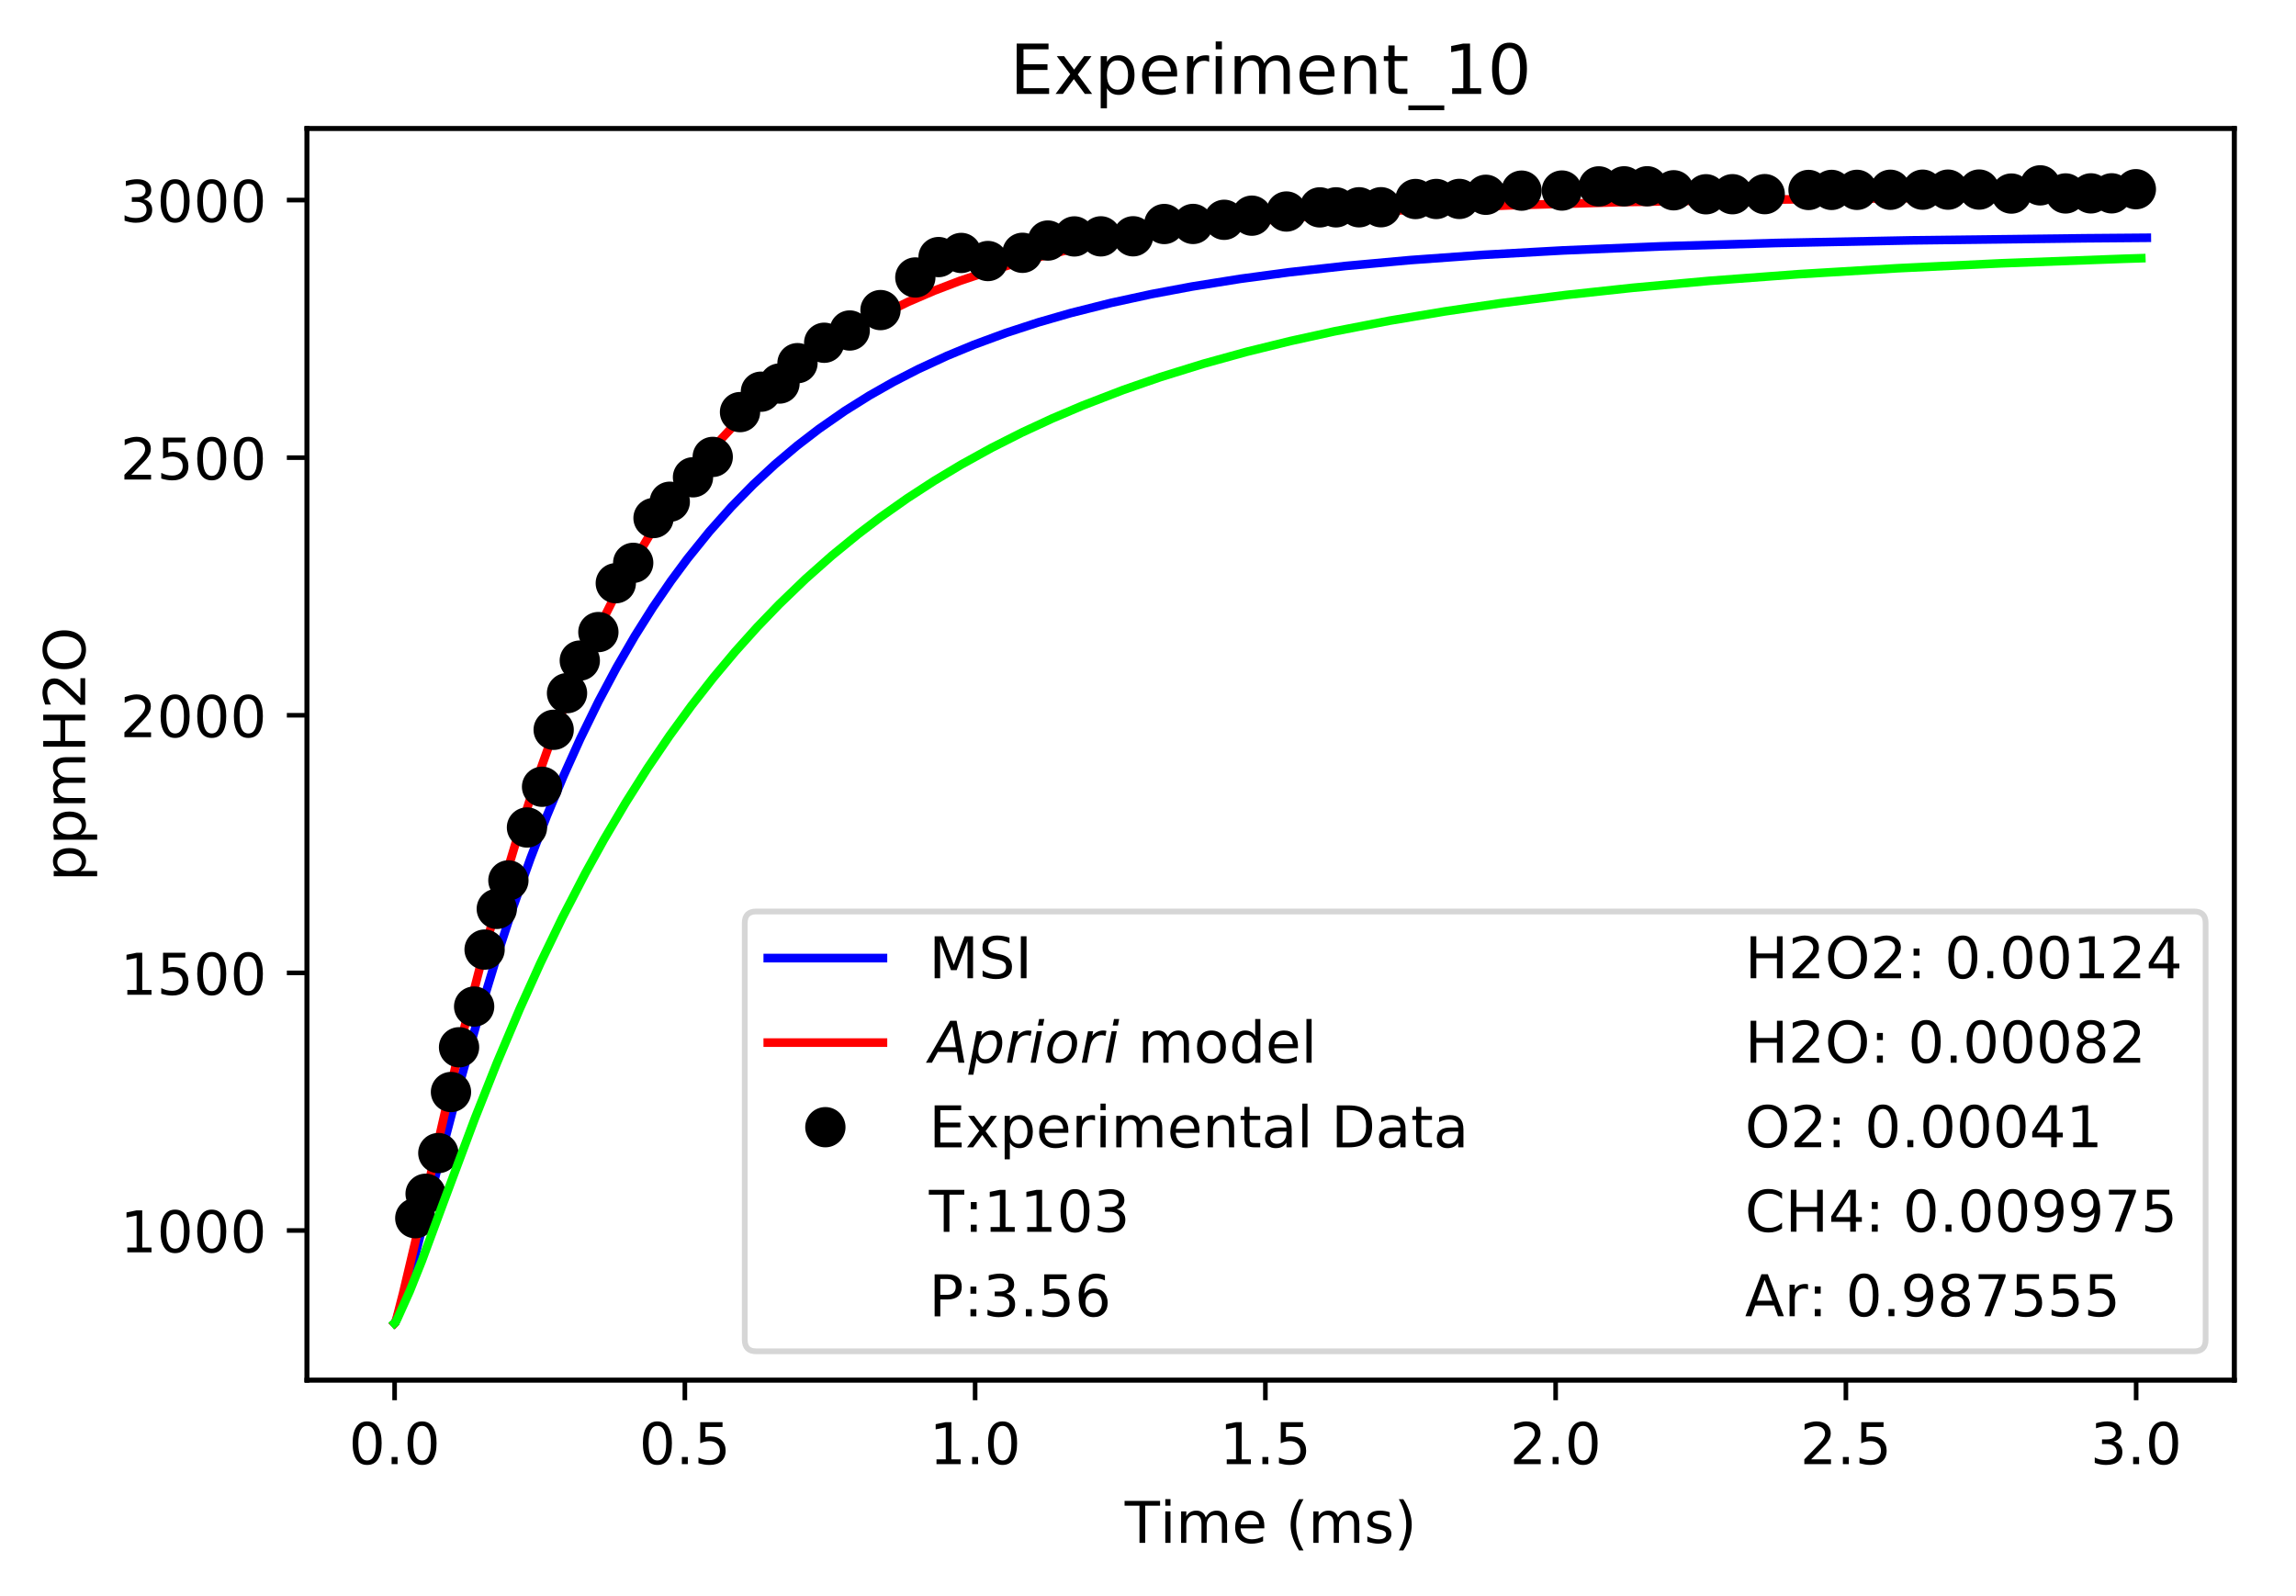<?xml version="1.0" encoding="UTF-8" standalone="no"?>
<svg
   xmlns:dc="http://purl.org/dc/elements/1.1/"
   xmlns:cc="http://creativecommons.org/ns#"
   xmlns:rdf="http://www.w3.org/1999/02/22-rdf-syntax-ns#"
   xmlns:svg="http://www.w3.org/2000/svg"
   xmlns="http://www.w3.org/2000/svg"
   xmlns:xlink="http://www.w3.org/1999/xlink"
   id="svg2503"
   width="398.828pt"
   viewBox="0 0 398.828 277.314"
   version="1.1"
   height="277.314pt">
  <defs
     id="defs1683">
    <style
       id="style1681"
       type="text/css">
*{stroke-linecap:butt;stroke-linejoin:round;}
  </style>
    <clipPath
       id="pe11f0cc1bc">
      <rect
         id="rect5137"
         y="22.318"
         x="53.328"
         width="334.8"
         height="217.44" />
    </clipPath>
    <clipPath
       id="clipPath5703">
      <rect
         id="rect5701"
         y="22.318"
         x="53.328"
         width="334.8"
         height="217.44" />
    </clipPath>
    <clipPath
       id="clipPath5707">
      <rect
         id="rect5705"
         y="22.318"
         x="53.328"
         width="334.8"
         height="217.44" />
    </clipPath>
    <path
       style="stroke:#000000;stroke-width:0.8"
       id="m6eab553bc8"
       d="M 0,0 V 3.5" />
    <path
       id="DejaVuSans-48-9"
       d="m 31.781,66.406 q -7.609,0 -11.453,-7.5 Q 16.5,51.422 16.5,36.375 q 0,-14.984 3.828,-22.484 3.844,-7.5 11.453,-7.5 7.672,0 11.5,7.5 3.844,7.5 3.844,22.484 0,15.047 -3.844,22.531 -3.828,7.5 -11.5,7.5 z m 0,7.812 q 12.266,0 18.734,-9.703 6.469,-9.688 6.469,-28.141 0,-18.406 -6.469,-28.109 -6.469,-9.688 -18.734,-9.688 -12.25,0 -18.719,9.688 Q 6.594,17.969 6.594,36.375 q 0,18.453 6.469,28.141 6.469,9.703 18.719,9.703 z" />
    <path
       id="DejaVuSans-46-1"
       d="M 10.688,12.406 H 21 V 0 H 10.688 Z" />
    <path
       id="DejaVuSans-53-9"
       d="m 10.797,72.906 h 38.719 v -8.312 h -29.688 V 46.734 q 2.141,0.734 4.281,1.094 2.156,0.359 4.312,0.359 Q 40.625,48.188 47.75,41.5 54.891,34.812 54.891,23.391 54.891,11.625 47.562,5.094 40.234,-1.422 26.906,-1.422 q -4.594,0 -9.359,0.781 -4.75,0.781 -9.828,2.344 V 11.625 q 4.391,-2.391 9.078,-3.562 4.688,-1.172 9.906,-1.172 8.453,0 13.375,4.438 4.938,4.438 4.938,12.062 0,7.609 -4.938,12.047 -4.922,4.453 -13.375,4.453 -3.953,0 -7.891,-0.875 -3.922,-0.875 -8.016,-2.734 z" />
    <path
       id="DejaVuSans-49-6"
       d="m 12.406,8.297 h 16.109 v 55.625 L 10.984,60.406 v 8.984 l 17.438,3.516 H 38.281 V 8.297 H 54.391 V 0 H 12.406 Z" />
    <path
       id="DejaVuSans-50-2"
       d="M 19.188,8.297 H 53.609 V 0 H 7.328 v 8.297 q 5.609,5.812 15.297,15.594 9.703,9.797 12.188,12.641 4.734,5.312 6.609,9 1.891,3.688 1.891,7.25 0,5.812 -4.078,9.469 -4.078,3.672 -10.625,3.672 -4.641,0 -9.797,-1.609 -5.141,-1.609 -11,-4.891 v 9.969 Q 13.766,71.781 18.938,73 q 5.188,1.219 9.484,1.219 11.328,0 18.062,-5.672 6.734,-5.656 6.734,-15.125 0,-4.5 -1.688,-8.531 Q 49.859,40.875 45.406,35.406 44.188,33.984 37.641,27.219 31.109,20.453 19.188,8.297 Z" />
    <path
       id="DejaVuSans-51-2"
       d="M 40.578,39.312 Q 47.656,37.797 51.625,33 q 3.984,-4.781 3.984,-11.812 0,-10.781 -7.422,-16.703 -7.422,-5.906 -21.094,-5.906 -4.578,0 -9.438,0.906 -4.859,0.906 -10.031,2.719 v 9.516 q 4.094,-2.391 8.969,-3.609 4.891,-1.219 10.219,-1.219 9.266,0 14.125,3.656 4.859,3.656 4.859,10.641 0,6.453 -4.516,10.078 -4.516,3.641 -12.562,3.641 h -8.5 v 8.109 h 8.891 q 7.266,0 11.125,2.906 3.859,2.906 3.859,8.375 0,5.609 -3.984,8.609 -3.969,3.016 -11.391,3.016 -4.062,0 -8.703,-0.891 Q 15.375,64.156 9.812,62.312 v 8.781 q 5.625,1.562 10.531,2.344 4.906,0.781 9.25,0.781 11.234,0 17.766,-5.109 6.547,-5.094 6.547,-13.781 0,-6.062 -3.469,-10.234 -3.469,-4.172 -9.859,-5.781 z" />
    <path
       id="DejaVuSans-84-8"
       d="M -0.297,72.906 H 61.375 v -8.312 H 35.5 V 0 H 25.594 V 64.594 H -0.297 Z" />
    <path
       id="DejaVuSans-105-9"
       d="M 9.422,54.688 H 18.406 V 0 H 9.422 Z m 0,21.297 H 18.406 V 64.594 H 9.422 Z" />
    <path
       id="DejaVuSans-109-7"
       d="M 52,44.188 Q 55.375,50.25 60.062,53.125 64.75,56 71.094,56 q 8.547,0 13.188,-5.984 4.641,-5.969 4.641,-17 V 0 h -9.031 v 32.719 q 0,7.859 -2.797,11.656 -2.781,3.812 -8.484,3.812 -6.984,0 -11.047,-4.641 -4.047,-4.625 -4.047,-12.641 V 0 h -9.031 v 32.719 q 0,7.906 -2.781,11.688 -2.781,3.781 -8.594,3.781 -6.891,0 -10.953,-4.656 -4.047,-4.656 -4.047,-12.625 V 0 h -9.031 v 54.688 h 9.031 v -8.5 q 3.078,5.031 7.375,7.422 Q 29.781,56 35.688,56 41.656,56 45.828,52.969 50,49.953 52,44.188 Z" />
    <path
       id="DejaVuSans-101-3"
       d="m 56.203,29.594 v -4.391 h -41.312 q 0.594,-9.281 5.594,-14.141 5,-4.859 13.938,-4.859 5.172,0 10.031,1.266 4.859,1.266 9.656,3.812 v -8.5 q -4.844,-2.047 -9.922,-3.125 -5.078,-1.078 -10.297,-1.078 -13.094,0 -20.734,7.609 -7.641,7.625 -7.641,20.625 0,13.422 7.25,21.297 Q 20.016,56 32.328,56 q 11.031,0 17.453,-7.109 6.422,-7.094 6.422,-19.297 z m -8.984,2.641 q -0.094,7.359 -4.125,11.75 -4.031,4.406 -10.672,4.406 -7.516,0 -12.031,-4.25 -4.516,-4.25 -5.203,-11.969 z" />
    <path
       id="DejaVuSans-32-6"
       d="" />
    <path
       id="DejaVuSans-40-1"
       d="M 31,75.875 Q 24.469,64.656 21.281,53.656 18.109,42.672 18.109,31.391 18.109,20.125 21.312,9.062 24.516,-2 31,-13.188 H 23.188 Q 15.875,-1.703 12.234,9.375 8.594,20.453 8.594,31.391 q 0,10.891 3.609,21.922 3.625,11.047 10.984,22.562 z" />
    <path
       id="DejaVuSans-115-2"
       d="m 44.281,53.078 v -8.5 Q 40.484,46.531 36.375,47.5 q -4.094,0.984 -8.5,0.984 -6.688,0 -10.031,-2.047 Q 14.5,44.391 14.5,40.281 q 0,-3.125 2.391,-4.906 2.391,-1.781 9.625,-3.391 l 3.078,-0.688 Q 39.156,29.25 43.188,25.516 47.219,21.781 47.219,15.094 q 0,-7.625 -6.031,-12.078 -6.031,-4.438 -16.578,-4.438 -4.391,0 -9.156,0.859 Q 10.688,0.297 5.422,2 v 9.281 q 4.984,-2.594 9.812,-3.891 4.828,-1.281 9.578,-1.281 6.344,0 9.75,2.172 3.422,2.172 3.422,6.125 0,3.656 -2.469,5.609 -2.453,1.953 -10.812,3.766 l -3.125,0.734 q -8.344,1.75 -12.062,5.391 -3.703,3.641 -3.703,9.984 0,7.719 5.469,11.906 Q 16.75,56 26.812,56 q 4.969,0 9.359,-0.734 4.406,-0.719 8.109,-2.188 z" />
    <path
       id="DejaVuSans-41-9"
       d="m 8.016,75.875 h 7.812 q 7.312,-11.516 10.953,-22.562 3.641,-11.031 3.641,-21.922 0,-10.938 -3.641,-22.016 -3.641,-11.078 -10.953,-22.562 h -7.812 Q 14.5,-2 17.703,9.062 20.906,20.125 20.906,31.391 q 0,11.281 -3.203,22.266 -3.203,11 -9.688,22.219 z" />
    <path
       style="stroke:#000000;stroke-width:0.8"
       id="m60605cb125"
       d="M 0,0 H -3.5" />
    <path
       id="DejaVuSans-112-6"
       d="m 18.109,8.203 v -29 H 9.078 V 54.688 h 9.031 v -8.297 q 2.844,4.875 7.156,7.234 Q 29.594,56 35.594,56 q 9.969,0 16.188,-7.906 6.234,-7.906 6.234,-20.797 0,-12.891 -6.234,-20.812 -6.219,-7.906 -16.188,-7.906 -6,0 -10.328,2.375 -4.312,2.375 -7.156,7.25 z M 48.688,27.297 q 0,9.906 -4.078,15.547 -4.078,5.641 -11.203,5.641 -7.141,0 -11.219,-5.641 -4.078,-5.641 -4.078,-15.547 0,-9.906 4.078,-15.547 4.078,-5.641 11.219,-5.641 7.125,0 11.203,5.641 4.078,5.641 4.078,15.547 z" />
    <path
       id="DejaVuSans-72-1"
       d="m 9.812,72.906 h 9.859 V 43.016 h 35.844 V 72.906 H 65.375 V 0 H 55.516 V 34.719 H 19.672 V 0 H 9.812 Z" />
    <path
       id="DejaVuSans-79-5"
       d="m 39.406,66.219 q -10.75,0 -17.078,-8.016 -6.312,-8 -6.312,-21.828 0,-13.766 6.312,-21.781 6.328,-8 17.078,-8 10.734,0 17.016,8 6.281,8.016 6.281,21.781 0,13.828 -6.281,21.828 -6.281,8.016 -17.016,8.016 z m 0,8 q 15.328,0 24.5,-10.281 9.188,-10.281 9.188,-27.562 0,-17.234 -9.188,-27.516 -9.172,-10.281 -24.5,-10.281 -15.375,0 -24.594,10.25 Q 5.609,19.094 5.609,36.375 q 0,17.281 9.203,27.562 9.219,10.281 24.594,10.281 z" />
    <path
       style="stroke:#000000"
       id="m6864ded56b"
       d="M 0,3 C 0.796,3 1.559,2.684 2.121,2.121 2.684,1.559 3,0.796 3,0 3,-0.796 2.684,-1.559 2.121,-2.121 1.559,-2.684 0.796,-3 0,-3 -0.796,-3 -1.559,-2.684 -2.121,-2.121 -2.684,-1.559 -3,-0.796 -3,0 -3,0.796 -2.684,1.559 -2.121,2.121 -1.559,2.684 -0.796,3 0,3 Z" />
    <path
       id="DejaVuSans-69-4"
       d="m 9.812,72.906 h 46.094 v -8.312 H 19.672 V 43.016 h 34.719 V 34.719 H 19.672 V 8.297 H 56.781 V 0 H 9.812 Z" />
    <path
       id="DejaVuSans-120-4"
       d="M 54.891,54.688 35.109,28.078 55.906,0 H 45.312 L 29.391,21.484 13.484,0 H 2.875 L 24.125,28.609 4.688,54.688 h 10.594 l 14.5,-19.484 14.5,19.484 z" />
    <path
       id="DejaVuSans-114-3"
       d="m 41.109,46.297 q -1.516,0.875 -3.297,1.281 Q 36.031,48 33.891,48 26.266,48 22.188,43.047 18.109,38.094 18.109,28.812 V 0 h -9.031 v 54.688 h 9.031 v -8.5 q 2.844,4.984 7.375,7.391 Q 30.031,56 36.531,56 q 0.922,0 2.047,-0.125 1.125,-0.109 2.484,-0.359 z" />
    <path
       id="DejaVuSans-110-0"
       d="M 54.891,33.016 V 0 H 45.906 v 32.719 q 0,7.766 -3.031,11.609 -3.031,3.859 -9.078,3.859 -7.281,0 -11.484,-4.641 -4.203,-4.625 -4.203,-12.641 V 0 h -9.031 v 54.688 h 9.031 v -8.5 q 3.234,4.938 7.594,7.375 4.375,2.438 10.094,2.438 9.422,0 14.25,-5.828 4.844,-5.828 4.844,-17.156 z" />
    <path
       id="DejaVuSans-116-7"
       d="M 18.312,70.219 V 54.688 h 18.5 v -6.984 h -18.5 v -29.688 q 0,-6.688 1.828,-8.594 1.828,-1.906 7.453,-1.906 H 36.812 V 0 H 27.594 Q 17.188,0 13.234,3.875 9.281,7.766 9.281,18.016 v 29.688 H 2.688 V 54.688 h 6.594 v 15.531 z" />
    <path
       id="DejaVuSans-95-8"
       d="m 50.984,-16.609 v -6.969 h -51.969 v 6.969 z" />
    <path
       id="DejaVuSans-77-1"
       d="M 9.812,72.906 H 24.516 L 43.109,23.297 61.812,72.906 H 76.516 V 0 h -9.625 v 64.016 l -18.797,-50 H 38.188 l -18.797,50 V 0 H 9.812 Z" />
    <path
       id="DejaVuSans-83-4"
       d="m 53.516,70.516 v -9.625 q -5.609,2.688 -10.594,4 -4.984,1.328 -9.625,1.328 -8.047,0 -12.422,-3.125 -4.375,-3.125 -4.375,-8.891 0,-4.844 2.906,-7.312 2.906,-2.453 11.016,-3.969 L 36.375,41.703 Q 47.406,39.594 52.656,34.297 57.906,29 57.906,20.125 q 0,-10.609 -7.109,-16.078 -7.094,-5.469 -20.812,-5.469 -5.172,0 -11.016,1.172 Q 13.141,0.922 6.891,3.219 V 13.375 q 6,-3.359 11.766,-5.078 5.766,-1.703 11.328,-1.703 8.438,0 13.031,3.312 4.594,3.328 4.594,9.484 0,5.359 -3.297,8.391 Q 41.016,30.812 33.5,32.328 L 27.484,33.5 q -11.031,2.188 -15.969,6.875 -4.922,4.688 -4.922,13.047 0,9.672 6.812,15.234 6.812,5.562 18.766,5.562 5.141,0 10.453,-0.938 5.328,-0.922 10.891,-2.766 z" />
    <path
       id="DejaVuSans-73-9"
       d="m 9.812,72.906 h 9.859 V 0 H 9.812 Z" />
    <path
       id="DejaVuSans-Oblique-65-8"
       d="M 36.812,72.906 H 48 L 61.531,0 H 51.219 L 48.188,18.703 H 15.375 L 5.078,0 H -5.328 Z M 40.375,63.188 19.922,26.906 H 46.688 Z" />
    <path
       id="DejaVuSans-Oblique-112-9"
       d="m 49.609,33.688 q 0,7.188 -3.125,10.984 -3.125,3.812 -8.984,3.812 -4,0 -7.641,-2.047 Q 26.219,44.391 23.391,40.484 20.609,36.625 18.938,31.156 17.281,25.688 17.281,20.312 q 0,-6.828 3.125,-10.516 3.125,-3.688 8.891,-3.688 4.25,0 7.891,2 3.641,2 6.219,5.812 2.781,4 4.484,9.422 1.719,5.422 1.719,10.344 z M 21.781,46.391 Q 25.391,51.125 30.297,53.562 35.203,56 41.219,56 49.609,56 54.25,50.5 58.891,45.016 58.891,35.109 58.891,27 56,19.656 53.125,12.312 47.703,6.5 44.094,2.641 39.547,0.609 q -4.531,-2.031 -9.562,-2.031 -5.812,0 -9.766,2.422 -3.953,2.422 -5.906,7.203 l -5.625,-29 H -0.297 L 14.406,54.688 h 8.984 z" />
    <path
       id="DejaVuSans-Oblique-114-2"
       d="m 44.578,46.391 q -1.359,0.734 -3.125,1.125 -1.75,0.391 -3.75,0.391 -7.188,0 -12.562,-5.453 -5.359,-5.438 -7.125,-14.578 L 12.5,0 H 3.516 l 10.688,54.688 H 23.188 l -1.703,-8.5 Q 25.047,50.922 30,53.453 34.969,56 40.578,56 q 1.469,0 2.875,-0.172 1.422,-0.156 2.844,-0.547 z" />
    <path
       id="DejaVuSans-Oblique-105-6"
       d="m 18.312,75.984 h 8.984 L 25.094,64.594 H 16.109 Z M 14.203,54.688 H 23.188 L 12.5,0 H 3.516 Z" />
    <path
       id="DejaVuSans-Oblique-111-6"
       d="m 25.391,-1.422 q -9.625,0 -15.219,5.938 -5.578,5.938 -5.578,16.188 0,5.953 1.922,12.125 1.938,6.188 5.016,10.391 Q 16.359,49.75 22.312,52.875 28.266,56 35.797,56 q 9.328,0 15.062,-5.812 5.734,-5.797 5.734,-15.172 0,-6.5 -1.906,-12.953 Q 52.781,15.625 49.703,11.375 44.922,4.828 38.969,1.703 q -5.953,-3.125 -13.578,-3.125 z M 13.922,21 q 0,-7.422 3.094,-11.109 3.109,-3.688 9.406,-3.688 9.031,0 14.953,7.875 5.938,7.891 5.938,20 0,7.078 -3.172,10.688 -3.172,3.625 -9.328,3.625 -5.078,0 -9.031,-2.375 Q 21.828,43.656 18.703,38.812 16.406,35.203 15.156,30.562 13.922,25.922 13.922,21 Z" />
    <path
       id="DejaVuSans-111-4"
       d="m 30.609,48.391 q -7.219,0 -11.422,-5.641 -4.203,-5.641 -4.203,-15.453 0,-9.812 4.172,-15.453 4.188,-5.641 11.453,-5.641 7.188,0 11.375,5.656 4.203,5.672 4.203,15.438 0,9.719 -4.203,15.406 -4.188,5.688 -11.375,5.688 z m 0,7.609 q 11.719,0 18.406,-7.625 6.703,-7.609 6.703,-21.078 0,-13.422 -6.703,-21.078 -6.688,-7.641 -18.406,-7.641 -11.766,0 -18.438,7.641 -6.656,7.656 -6.656,21.078 0,13.469 6.656,21.078 Q 18.844,56 30.609,56 Z" />
    <path
       id="DejaVuSans-100-9"
       d="m 45.406,46.391 v 29.594 h 8.984 V 0 H 45.406 v 8.203 q -2.828,-4.875 -7.156,-7.25 -4.312,-2.375 -10.375,-2.375 -9.906,0 -16.141,7.906 -6.219,7.922 -6.219,20.812 0,12.891 6.219,20.797 Q 17.969,56 27.875,56 q 6.062,0 10.375,-2.375 4.328,-2.359 7.156,-7.234 z M 14.797,27.297 q 0,-9.906 4.078,-15.547 4.078,-5.641 11.203,-5.641 7.125,0 11.219,5.641 4.109,5.641 4.109,15.547 0,9.906 -4.109,15.547 -4.094,5.641 -11.219,5.641 -7.125,0 -11.203,-5.641 -4.078,-5.641 -4.078,-15.547 z" />
    <path
       id="DejaVuSans-108-5"
       d="M 9.422,75.984 H 18.406 V 0 H 9.422 Z" />
    <path
       id="DejaVuSans-97-7"
       d="m 34.281,27.484 q -10.891,0 -15.094,-2.484 -4.203,-2.484 -4.203,-8.5 0,-4.781 3.156,-7.594 3.156,-2.797 8.562,-2.797 7.484,0 12,5.297 4.516,5.297 4.516,14.078 v 2 z m 17.922,3.719 V 0 H 43.219 v 8.297 q -3.078,-4.969 -7.672,-7.344 -4.594,-2.375 -11.234,-2.375 -8.391,0 -13.359,4.719 Q 6,8.016 6,15.922 q 0,9.219 6.172,13.906 6.188,4.688 18.438,4.688 H 43.219 v 0.891 q 0,6.203 -4.078,9.594 -4.078,3.391 -11.453,3.391 -4.688,0 -9.141,-1.125 -4.438,-1.125 -8.531,-3.375 v 8.312 q 4.922,1.906 9.562,2.844 Q 24.219,56 28.609,56 q 11.875,0 17.734,-6.156 5.859,-6.141 5.859,-18.641 z" />
    <path
       id="DejaVuSans-68-1"
       d="M 19.672,64.797 V 8.109 H 31.594 q 15.094,0 22.094,6.828 7,6.844 7,21.594 0,14.641 -7,21.453 -7,6.812 -22.094,6.812 z M 9.812,72.906 h 20.266 q 21.188,0 31.094,-8.812 9.922,-8.812 9.922,-27.562 0,-18.859 -9.969,-27.703 Q 51.172,0 30.078,0 H 9.812 Z" />
    <path
       id="DejaVuSans-58-2"
       d="M 11.719,12.406 H 22.016 V 0 H 11.719 Z m 0,39.297 H 22.016 V 39.312 H 11.719 Z" />
    <path
       id="DejaVuSans-80-0"
       d="M 19.672,64.797 V 37.406 h 12.406 q 6.891,0 10.641,3.562 3.766,3.562 3.766,10.156 0,6.547 -3.766,10.109 -3.75,3.562 -10.641,3.562 z M 9.812,72.906 h 22.266 q 12.266,0 18.531,-5.547 6.281,-5.547 6.281,-16.234 0,-10.797 -6.281,-16.312 -6.266,-5.516 -18.531,-5.516 H 19.672 V 0 H 9.812 Z" />
    <path
       id="DejaVuSans-54-6"
       d="m 33.016,40.375 q -6.641,0 -10.531,-4.547 -3.875,-4.531 -3.875,-12.438 0,-7.859 3.875,-12.438 3.891,-4.562 10.531,-4.562 6.641,0 10.516,4.562 3.875,4.578 3.875,12.438 0,7.906 -3.875,12.438 Q 39.656,40.375 33.016,40.375 Z M 52.594,71.297 V 62.312 q -3.719,1.75 -7.5,2.672 -3.781,0.938 -7.5,0.938 -9.766,0 -14.922,-6.594 -5.141,-6.594 -5.875,-19.922 2.875,4.25 7.219,6.516 4.359,2.266 9.578,2.266 10.984,0 17.359,-6.672 6.375,-6.656 6.375,-18.125 0,-11.234 -6.641,-18.031 -6.641,-6.781 -17.672,-6.781 -12.656,0 -19.344,9.688 -6.688,9.703 -6.688,28.109 0,17.281 8.203,27.562 8.203,10.281 22.016,10.281 3.719,0 7.5,-0.734 3.781,-0.734 7.891,-2.188 z" />
    <path
       id="DejaVuSans-52-4"
       d="M 37.797,64.312 12.891,25.391 h 24.906 z m -2.594,8.594 h 12.406 V 25.391 h 10.406 V 17.188 H 47.609 V 0 h -9.812 V 17.188 H 4.891 v 9.516 z" />
    <path
       id="DejaVuSans-56-1"
       d="m 31.781,34.625 q -7.031,0 -11.062,-3.766 -4.016,-3.766 -4.016,-10.344 0,-6.594 4.016,-10.359 4.031,-3.766 11.062,-3.766 7.031,0 11.078,3.781 4.062,3.797 4.062,10.344 0,6.578 -4.031,10.344 Q 38.875,34.625 31.781,34.625 Z m -9.859,4.188 Q 15.578,40.375 12.031,44.719 8.5,49.078 8.5,55.328 q 0,8.734 6.219,13.812 6.234,5.078 17.062,5.078 10.891,0 17.094,-5.078 6.203,-5.078 6.203,-13.812 0,-6.25 -3.547,-10.609 Q 48,40.375 41.703,38.812 q 7.125,-1.656 11.094,-6.5 3.984,-4.828 3.984,-11.797 0,-10.609 -6.469,-16.281 -6.469,-5.656 -18.531,-5.656 -12.047,0 -18.531,5.656 -6.469,5.672 -6.469,16.281 0,6.969 4,11.797 4.016,4.844 11.141,6.5 z M 18.312,54.391 q 0,-5.656 3.531,-8.828 3.547,-3.172 9.938,-3.172 6.359,0 9.938,3.172 3.594,3.172 3.594,8.828 0,5.672 -3.594,8.844 -3.578,3.172 -9.938,3.172 -6.391,0 -9.938,-3.172 Q 18.312,60.062 18.312,54.391 Z" />
    <path
       id="DejaVuSans-67-7"
       d="M 64.406,67.281 V 56.891 q -4.984,4.641 -10.625,6.922 -5.641,2.297 -11.984,2.297 -12.5,0 -19.141,-7.641 -6.641,-7.641 -6.641,-22.094 0,-14.406 6.641,-22.047 Q 29.297,6.688 41.797,6.688 q 6.344,0 11.984,2.297 5.641,2.297 10.625,6.938 V 5.609 Q 59.234,2.094 53.438,0.328 q -5.781,-1.75 -12.219,-1.75 -16.562,0 -26.094,10.125 Q 5.609,18.844 5.609,36.375 q 0,17.578 9.516,27.703 9.531,10.141 26.094,10.141 6.531,0 12.312,-1.734 5.797,-1.734 10.875,-5.203 z" />
    <path
       id="DejaVuSans-57-7"
       d="M 10.984,1.516 V 10.5 Q 14.703,8.734 18.5,7.812 q 3.812,-0.922 7.484,-0.922 9.766,0 14.906,6.562 5.156,6.562 5.891,19.953 -2.828,-4.203 -7.188,-6.453 -4.344,-2.25 -9.609,-2.25 -10.938,0 -17.312,6.609 -6.375,6.625 -6.375,18.109 0,11.219 6.641,18 6.641,6.797 17.672,6.797 12.656,0 19.312,-9.703 6.672,-9.688 6.672,-28.141 0,-17.234 -8.188,-27.516 -8.172,-10.281 -21.984,-10.281 -3.719,0 -7.531,0.734 -3.797,0.734 -7.906,2.203 z m 19.625,30.906 q 6.641,0 10.516,4.531 3.891,4.547 3.891,12.469 0,7.859 -3.891,12.422 -3.875,4.562 -10.516,4.562 -6.641,0 -10.516,-4.562 -3.875,-4.562 -3.875,-12.422 0,-7.922 3.875,-12.469 3.875,-4.531 10.516,-4.531 z" />
    <path
       id="DejaVuSans-55-6"
       d="m 8.203,72.906 h 46.875 V 68.703 L 28.609,0 H 18.312 L 43.219,64.594 H 8.203 Z" />
    <path
       id="DejaVuSans-65-5"
       d="M 34.188,63.188 20.797,26.906 h 26.812 z m -5.578,9.719 h 11.188 L 67.578,0 h -10.25 L 50.688,18.703 H 17.828 L 11.188,0 H 0.781 Z" />
  </defs>
  <g
     id="figure_1">
    <g
       id="patch_1">
      <path
         id="path1685"
         style="fill:#ffffff;"
         d="M 0 277.314  L 398.828 277.314  L 398.828 0  L 0 0  z " />
    </g>
    <g
       id="axes_1">
      <g
         id="patch_2">
        <path
           id="path1688"
           style="fill:#ffffff;"
           d="M 53.328 239.758  L 388.128 239.758  L 388.128 22.318  L 53.328 22.318  z " />
      </g>
      <g
         id="matplotlib.axis_1">
        <g
           id="xtick_1">
          <g
             id="line2d_1">
            <defs
               id="defs1692">
              <path
                 style="stroke:#000000;stroke-width:0.8;"
                 id="m7d8a9713b4"
                 d="M 0 0  L 0 3.5  " />
            </defs>
            <g
               id="g1696">
              <use
                 id="use1694"
                 y="239.758"
                 xlink:href="#m7d8a9713b4"
                 x="68.546"
                 style="stroke:#000000;stroke-width:0.8;" />
            </g>
          </g>
          <g
             id="text_1">
            <!-- 0.0 -->
            <defs
               id="defs1701">
              <path
                 id="DejaVuSans-48"
                 d="M 31.781 66.406  Q 24.172 66.406 20.328 58.906  Q 16.5 51.422 16.5 36.375  Q 16.5 21.391 20.328 13.891  Q 24.172 6.391 31.781 6.391  Q 39.453 6.391 43.281 13.891  Q 47.125 21.391 47.125 36.375  Q 47.125 51.422 43.281 58.906  Q 39.453 66.406 31.781 66.406  z M 31.781 74.219  Q 44.047 74.219 50.516 64.516  Q 56.984 54.828 56.984 36.375  Q 56.984 17.969 50.516 8.266  Q 44.047 -1.422 31.781 -1.422  Q 19.531 -1.422 13.062 8.266  Q 6.594 17.969 6.594 36.375  Q 6.594 54.828 13.062 64.516  Q 19.531 74.219 31.781 74.219  z " />
              <path
                 id="DejaVuSans-46"
                 d="M 10.688 12.406  L 21 12.406  L 21 0  L 10.688 0  z " />
            </defs>
            <g
               id="g1709"
               transform="translate(60.595 254.357)scale(0.1 -0.1)">
              <use
                 id="use1703"
                 xlink:href="#DejaVuSans-48" />
              <use
                 id="use1705"
                 xlink:href="#DejaVuSans-46"
                 x="63.623" />
              <use
                 id="use1707"
                 xlink:href="#DejaVuSans-48"
                 x="95.41" />
            </g>
          </g>
        </g>
        <g
           id="xtick_2">
          <g
             id="line2d_2">
            <g
               id="g1715">
              <use
                 id="use1713"
                 y="239.758"
                 xlink:href="#m7d8a9713b4"
                 x="118.965"
                 style="stroke:#000000;stroke-width:0.8;" />
            </g>
          </g>
          <g
             id="text_2">
            <!-- 0.5 -->
            <defs
               id="defs1719">
              <path
                 id="DejaVuSans-53"
                 d="M 10.797 72.906  L 49.516 72.906  L 49.516 64.594  L 19.828 64.594  L 19.828 46.734  Q 21.969 47.469 24.109 47.828  Q 26.266 48.188 28.422 48.188  Q 40.625 48.188 47.75 41.5  Q 54.891 34.812 54.891 23.391  Q 54.891 11.625 47.562 5.094  Q 40.234 -1.422 26.906 -1.422  Q 22.312 -1.422 17.547 -0.641  Q 12.797 0.141 7.719 1.703  L 7.719 11.625  Q 12.109 9.234 16.797 8.062  Q 21.484 6.891 26.703 6.891  Q 35.156 6.891 40.078 11.328  Q 45.016 15.766 45.016 23.391  Q 45.016 31 40.078 35.438  Q 35.156 39.891 26.703 39.891  Q 22.75 39.891 18.812 39.016  Q 14.891 38.141 10.797 36.281  z " />
            </defs>
            <g
               id="g1727"
               transform="translate(111.014 254.357)scale(0.1 -0.1)">
              <use
                 id="use1721"
                 xlink:href="#DejaVuSans-48" />
              <use
                 id="use1723"
                 xlink:href="#DejaVuSans-46"
                 x="63.623" />
              <use
                 id="use1725"
                 xlink:href="#DejaVuSans-53"
                 x="95.41" />
            </g>
          </g>
        </g>
        <g
           id="xtick_3">
          <g
             id="line2d_3">
            <g
               id="g1733">
              <use
                 id="use1731"
                 y="239.758"
                 xlink:href="#m7d8a9713b4"
                 x="169.385"
                 style="stroke:#000000;stroke-width:0.8;" />
            </g>
          </g>
          <g
             id="text_3">
            <!-- 1.0 -->
            <defs
               id="defs1737">
              <path
                 id="DejaVuSans-49"
                 d="M 12.406 8.297  L 28.516 8.297  L 28.516 63.922  L 10.984 60.406  L 10.984 69.391  L 28.422 72.906  L 38.281 72.906  L 38.281 8.297  L 54.391 8.297  L 54.391 0  L 12.406 0  z " />
            </defs>
            <g
               id="g1745"
               transform="translate(161.433 254.357)scale(0.1 -0.1)">
              <use
                 id="use1739"
                 xlink:href="#DejaVuSans-49" />
              <use
                 id="use1741"
                 xlink:href="#DejaVuSans-46"
                 x="63.623" />
              <use
                 id="use1743"
                 xlink:href="#DejaVuSans-48"
                 x="95.41" />
            </g>
          </g>
        </g>
        <g
           id="xtick_4">
          <g
             id="line2d_4">
            <g
               id="g1751">
              <use
                 id="use1749"
                 y="239.758"
                 xlink:href="#m7d8a9713b4"
                 x="219.804"
                 style="stroke:#000000;stroke-width:0.8;" />
            </g>
          </g>
          <g
             id="text_4">
            <!-- 1.5 -->
            <g
               id="g1760"
               transform="translate(211.852 254.357)scale(0.1 -0.1)">
              <use
                 id="use1754"
                 xlink:href="#DejaVuSans-49" />
              <use
                 id="use1756"
                 xlink:href="#DejaVuSans-46"
                 x="63.623" />
              <use
                 id="use1758"
                 xlink:href="#DejaVuSans-53"
                 x="95.41" />
            </g>
          </g>
        </g>
        <g
           id="xtick_5">
          <g
             id="line2d_5">
            <g
               id="g1766">
              <use
                 id="use1764"
                 y="239.758"
                 xlink:href="#m7d8a9713b4"
                 x="270.223"
                 style="stroke:#000000;stroke-width:0.8;" />
            </g>
          </g>
          <g
             id="text_5">
            <!-- 2.0 -->
            <defs
               id="defs1770">
              <path
                 id="DejaVuSans-50"
                 d="M 19.188 8.297  L 53.609 8.297  L 53.609 0  L 7.328 0  L 7.328 8.297  Q 12.938 14.109 22.625 23.891  Q 32.328 33.688 34.812 36.531  Q 39.547 41.844 41.422 45.531  Q 43.312 49.219 43.312 52.781  Q 43.312 58.594 39.234 62.25  Q 35.156 65.922 28.609 65.922  Q 23.969 65.922 18.812 64.312  Q 13.672 62.703 7.812 59.422  L 7.812 69.391  Q 13.766 71.781 18.938 73  Q 24.125 74.219 28.422 74.219  Q 39.75 74.219 46.484 68.547  Q 53.219 62.891 53.219 53.422  Q 53.219 48.922 51.531 44.891  Q 49.859 40.875 45.406 35.406  Q 44.188 33.984 37.641 27.219  Q 31.109 20.453 19.188 8.297  z " />
            </defs>
            <g
               id="g1778"
               transform="translate(262.271 254.357)scale(0.1 -0.1)">
              <use
                 id="use1772"
                 xlink:href="#DejaVuSans-50" />
              <use
                 id="use1774"
                 xlink:href="#DejaVuSans-46"
                 x="63.623" />
              <use
                 id="use1776"
                 xlink:href="#DejaVuSans-48"
                 x="95.41" />
            </g>
          </g>
        </g>
        <g
           id="xtick_6">
          <g
             id="line2d_6">
            <g
               id="g1784">
              <use
                 id="use1782"
                 y="239.758"
                 xlink:href="#m7d8a9713b4"
                 x="320.642"
                 style="stroke:#000000;stroke-width:0.8;" />
            </g>
          </g>
          <g
             id="text_6">
            <!-- 2.5 -->
            <g
               id="g1793"
               transform="translate(312.69 254.357)scale(0.1 -0.1)">
              <use
                 id="use1787"
                 xlink:href="#DejaVuSans-50" />
              <use
                 id="use1789"
                 xlink:href="#DejaVuSans-46"
                 x="63.623" />
              <use
                 id="use1791"
                 xlink:href="#DejaVuSans-53"
                 x="95.41" />
            </g>
          </g>
        </g>
        <g
           id="xtick_7">
          <g
             id="line2d_7">
            <g
               id="g1799">
              <use
                 id="use1797"
                 y="239.758"
                 xlink:href="#m7d8a9713b4"
                 x="371.061"
                 style="stroke:#000000;stroke-width:0.8;" />
            </g>
          </g>
          <g
             id="text_7">
            <!-- 3.0 -->
            <defs
               id="defs1803">
              <path
                 id="DejaVuSans-51"
                 d="M 40.578 39.312  Q 47.656 37.797 51.625 33  Q 55.609 28.219 55.609 21.188  Q 55.609 10.406 48.188 4.484  Q 40.766 -1.422 27.094 -1.422  Q 22.516 -1.422 17.656 -0.516  Q 12.797 0.391 7.625 2.203  L 7.625 11.719  Q 11.719 9.328 16.594 8.109  Q 21.484 6.891 26.812 6.891  Q 36.078 6.891 40.938 10.547  Q 45.797 14.203 45.797 21.188  Q 45.797 27.641 41.281 31.266  Q 36.766 34.906 28.719 34.906  L 20.219 34.906  L 20.219 43.016  L 29.109 43.016  Q 36.375 43.016 40.234 45.922  Q 44.094 48.828 44.094 54.297  Q 44.094 59.906 40.109 62.906  Q 36.141 65.922 28.719 65.922  Q 24.656 65.922 20.016 65.031  Q 15.375 64.156 9.812 62.312  L 9.812 71.094  Q 15.438 72.656 20.344 73.438  Q 25.25 74.219 29.594 74.219  Q 40.828 74.219 47.359 69.109  Q 53.906 64.016 53.906 55.328  Q 53.906 49.266 50.438 45.094  Q 46.969 40.922 40.578 39.312  z " />
            </defs>
            <g
               id="g1811"
               transform="translate(363.109 254.357)scale(0.1 -0.1)">
              <use
                 id="use1805"
                 xlink:href="#DejaVuSans-51" />
              <use
                 id="use1807"
                 xlink:href="#DejaVuSans-46"
                 x="63.623" />
              <use
                 id="use1809"
                 xlink:href="#DejaVuSans-48"
                 x="95.41" />
            </g>
          </g>
        </g>
        <g
           id="text_8">
          <!-- Time (ms) -->
          <defs
             id="defs1823">
            <path
               id="DejaVuSans-84"
               d="M -0.297 72.906  L 61.375 72.906  L 61.375 64.594  L 35.5 64.594  L 35.5 0  L 25.594 0  L 25.594 64.594  L -0.297 64.594  z " />
            <path
               id="DejaVuSans-105"
               d="M 9.422 54.688  L 18.406 54.688  L 18.406 0  L 9.422 0  z M 9.422 75.984  L 18.406 75.984  L 18.406 64.594  L 9.422 64.594  z " />
            <path
               id="DejaVuSans-109"
               d="M 52 44.188  Q 55.375 50.25 60.062 53.125  Q 64.75 56 71.094 56  Q 79.641 56 84.281 50.016  Q 88.922 44.047 88.922 33.016  L 88.922 0  L 79.891 0  L 79.891 32.719  Q 79.891 40.578 77.094 44.375  Q 74.312 48.188 68.609 48.188  Q 61.625 48.188 57.562 43.547  Q 53.516 38.922 53.516 30.906  L 53.516 0  L 44.484 0  L 44.484 32.719  Q 44.484 40.625 41.703 44.406  Q 38.922 48.188 33.109 48.188  Q 26.219 48.188 22.156 43.531  Q 18.109 38.875 18.109 30.906  L 18.109 0  L 9.078 0  L 9.078 54.688  L 18.109 54.688  L 18.109 46.188  Q 21.188 51.219 25.484 53.609  Q 29.781 56 35.688 56  Q 41.656 56 45.828 52.969  Q 50 49.953 52 44.188  z " />
            <path
               id="DejaVuSans-101"
               d="M 56.203 29.594  L 56.203 25.203  L 14.891 25.203  Q 15.484 15.922 20.484 11.062  Q 25.484 6.203 34.422 6.203  Q 39.594 6.203 44.453 7.469  Q 49.312 8.734 54.109 11.281  L 54.109 2.781  Q 49.266 0.734 44.188 -0.344  Q 39.109 -1.422 33.891 -1.422  Q 20.797 -1.422 13.156 6.188  Q 5.516 13.812 5.516 26.812  Q 5.516 40.234 12.766 48.109  Q 20.016 56 32.328 56  Q 43.359 56 49.781 48.891  Q 56.203 41.797 56.203 29.594  z M 47.219 32.234  Q 47.125 39.594 43.094 43.984  Q 39.062 48.391 32.422 48.391  Q 24.906 48.391 20.391 44.141  Q 15.875 39.891 15.188 32.172  z " />
            <path
               id="DejaVuSans-32" />
            <path
               id="DejaVuSans-40"
               d="M 31 75.875  Q 24.469 64.656 21.281 53.656  Q 18.109 42.672 18.109 31.391  Q 18.109 20.125 21.312 9.062  Q 24.516 -2 31 -13.188  L 23.188 -13.188  Q 15.875 -1.703 12.234 9.375  Q 8.594 20.453 8.594 31.391  Q 8.594 42.281 12.203 53.312  Q 15.828 64.359 23.188 75.875  z " />
            <path
               id="DejaVuSans-115"
               d="M 44.281 53.078  L 44.281 44.578  Q 40.484 46.531 36.375 47.5  Q 32.281 48.484 27.875 48.484  Q 21.188 48.484 17.844 46.438  Q 14.5 44.391 14.5 40.281  Q 14.5 37.156 16.891 35.375  Q 19.281 33.594 26.516 31.984  L 29.594 31.297  Q 39.156 29.25 43.188 25.516  Q 47.219 21.781 47.219 15.094  Q 47.219 7.469 41.188 3.016  Q 35.156 -1.422 24.609 -1.422  Q 20.219 -1.422 15.453 -0.562  Q 10.688 0.297 5.422 2  L 5.422 11.281  Q 10.406 8.688 15.234 7.391  Q 20.062 6.109 24.812 6.109  Q 31.156 6.109 34.562 8.281  Q 37.984 10.453 37.984 14.406  Q 37.984 18.062 35.516 20.016  Q 33.062 21.969 24.703 23.781  L 21.578 24.516  Q 13.234 26.266 9.516 29.906  Q 5.812 33.547 5.812 39.891  Q 5.812 47.609 11.281 51.797  Q 16.75 56 26.812 56  Q 31.781 56 36.172 55.266  Q 40.578 54.547 44.281 53.078  z " />
            <path
               id="DejaVuSans-41"
               d="M 8.016 75.875  L 15.828 75.875  Q 23.141 64.359 26.781 53.312  Q 30.422 42.281 30.422 31.391  Q 30.422 20.453 26.781 9.375  Q 23.141 -1.703 15.828 -13.188  L 8.016 -13.188  Q 14.5 -2 17.703 9.062  Q 20.906 20.125 20.906 31.391  Q 20.906 42.672 17.703 53.656  Q 14.5 64.656 8.016 75.875  z " />
          </defs>
          <g
             id="g1843"
             transform="translate(195.375 268.035)scale(0.1 -0.1)">
            <use
               id="use1825"
               xlink:href="#DejaVuSans-84" />
            <use
               id="use1827"
               xlink:href="#DejaVuSans-105"
               x="61.037" />
            <use
               id="use1829"
               xlink:href="#DejaVuSans-109"
               x="88.82" />
            <use
               id="use1831"
               xlink:href="#DejaVuSans-101"
               x="186.232" />
            <use
               id="use1833"
               xlink:href="#DejaVuSans-32"
               x="247.756" />
            <use
               id="use1835"
               xlink:href="#DejaVuSans-40"
               x="279.543" />
            <use
               id="use1837"
               xlink:href="#DejaVuSans-109"
               x="318.557" />
            <use
               id="use1839"
               xlink:href="#DejaVuSans-115"
               x="415.969" />
            <use
               id="use1841"
               xlink:href="#DejaVuSans-41"
               x="468.068" />
          </g>
        </g>
      </g>
      <g
         id="matplotlib.axis_2">
        <g
           id="ytick_1">
          <g
             id="line2d_8">
            <defs
               id="defs1848">
              <path
                 style="stroke:#000000;stroke-width:0.8;"
                 id="mdd416db5f5"
                 d="M 0 0  L -3.5 0  " />
            </defs>
            <g
               id="g1852">
              <use
                 id="use1850"
                 y="213.764"
                 xlink:href="#mdd416db5f5"
                 x="53.328"
                 style="stroke:#000000;stroke-width:0.8;" />
            </g>
          </g>
          <g
             id="text_9">
            <!-- 1000 -->
            <g
               id="g1863"
               transform="translate(20.878 217.563)scale(0.1 -0.1)">
              <use
                 id="use1855"
                 xlink:href="#DejaVuSans-49" />
              <use
                 id="use1857"
                 xlink:href="#DejaVuSans-48"
                 x="63.623" />
              <use
                 id="use1859"
                 xlink:href="#DejaVuSans-48"
                 x="127.246" />
              <use
                 id="use1861"
                 xlink:href="#DejaVuSans-48"
                 x="190.869" />
            </g>
          </g>
        </g>
        <g
           id="ytick_2">
          <g
             id="line2d_9">
            <g
               id="g1869">
              <use
                 id="use1867"
                 y="169.012"
                 xlink:href="#mdd416db5f5"
                 x="53.328"
                 style="stroke:#000000;stroke-width:0.8;" />
            </g>
          </g>
          <g
             id="text_10">
            <!-- 1500 -->
            <g
               id="g1880"
               transform="translate(20.878 172.811)scale(0.1 -0.1)">
              <use
                 id="use1872"
                 xlink:href="#DejaVuSans-49" />
              <use
                 id="use1874"
                 xlink:href="#DejaVuSans-53"
                 x="63.623" />
              <use
                 id="use1876"
                 xlink:href="#DejaVuSans-48"
                 x="127.246" />
              <use
                 id="use1878"
                 xlink:href="#DejaVuSans-48"
                 x="190.869" />
            </g>
          </g>
        </g>
        <g
           id="ytick_3">
          <g
             id="line2d_10">
            <g
               id="g1886">
              <use
                 id="use1884"
                 y="124.26"
                 xlink:href="#mdd416db5f5"
                 x="53.328"
                 style="stroke:#000000;stroke-width:0.8;" />
            </g>
          </g>
          <g
             id="text_11">
            <!-- 2000 -->
            <g
               id="g1897"
               transform="translate(20.878 128.059)scale(0.1 -0.1)">
              <use
                 id="use1889"
                 xlink:href="#DejaVuSans-50" />
              <use
                 id="use1891"
                 xlink:href="#DejaVuSans-48"
                 x="63.623" />
              <use
                 id="use1893"
                 xlink:href="#DejaVuSans-48"
                 x="127.246" />
              <use
                 id="use1895"
                 xlink:href="#DejaVuSans-48"
                 x="190.869" />
            </g>
          </g>
        </g>
        <g
           id="ytick_4">
          <g
             id="line2d_11">
            <g
               id="g1903">
              <use
                 id="use1901"
                 y="79.508"
                 xlink:href="#mdd416db5f5"
                 x="53.328"
                 style="stroke:#000000;stroke-width:0.8;" />
            </g>
          </g>
          <g
             id="text_12">
            <!-- 2500 -->
            <g
               id="g1914"
               transform="translate(20.878 83.308)scale(0.1 -0.1)">
              <use
                 id="use1906"
                 xlink:href="#DejaVuSans-50" />
              <use
                 id="use1908"
                 xlink:href="#DejaVuSans-53"
                 x="63.623" />
              <use
                 id="use1910"
                 xlink:href="#DejaVuSans-48"
                 x="127.246" />
              <use
                 id="use1912"
                 xlink:href="#DejaVuSans-48"
                 x="190.869" />
            </g>
          </g>
        </g>
        <g
           id="ytick_5">
          <g
             id="line2d_12">
            <g
               id="g1920">
              <use
                 id="use1918"
                 y="34.757"
                 xlink:href="#mdd416db5f5"
                 x="53.328"
                 style="stroke:#000000;stroke-width:0.8;" />
            </g>
          </g>
          <g
             id="text_13">
            <!-- 3000 -->
            <g
               id="g1931"
               transform="translate(20.878 38.556)scale(0.1 -0.1)">
              <use
                 id="use1923"
                 xlink:href="#DejaVuSans-51" />
              <use
                 id="use1925"
                 xlink:href="#DejaVuSans-48"
                 x="63.623" />
              <use
                 id="use1927"
                 xlink:href="#DejaVuSans-48"
                 x="127.246" />
              <use
                 id="use1929"
                 xlink:href="#DejaVuSans-48"
                 x="190.869" />
            </g>
          </g>
        </g>
        <g
           id="text_14">
          <!-- ppmH2O -->
          <defs
             id="defs1938">
            <path
               id="DejaVuSans-112"
               d="M 18.109 8.203  L 18.109 -20.797  L 9.078 -20.797  L 9.078 54.688  L 18.109 54.688  L 18.109 46.391  Q 20.953 51.266 25.266 53.625  Q 29.594 56 35.594 56  Q 45.562 56 51.781 48.094  Q 58.016 40.188 58.016 27.297  Q 58.016 14.406 51.781 6.484  Q 45.562 -1.422 35.594 -1.422  Q 29.594 -1.422 25.266 0.953  Q 20.953 3.328 18.109 8.203  z M 48.688 27.297  Q 48.688 37.203 44.609 42.844  Q 40.531 48.484 33.406 48.484  Q 26.266 48.484 22.188 42.844  Q 18.109 37.203 18.109 27.297  Q 18.109 17.391 22.188 11.75  Q 26.266 6.109 33.406 6.109  Q 40.531 6.109 44.609 11.75  Q 48.688 17.391 48.688 27.297  z " />
            <path
               id="DejaVuSans-72"
               d="M 9.812 72.906  L 19.672 72.906  L 19.672 43.016  L 55.516 43.016  L 55.516 72.906  L 65.375 72.906  L 65.375 0  L 55.516 0  L 55.516 34.719  L 19.672 34.719  L 19.672 0  L 9.812 0  z " />
            <path
               id="DejaVuSans-79"
               d="M 39.406 66.219  Q 28.656 66.219 22.328 58.203  Q 16.016 50.203 16.016 36.375  Q 16.016 22.609 22.328 14.594  Q 28.656 6.594 39.406 6.594  Q 50.141 6.594 56.422 14.594  Q 62.703 22.609 62.703 36.375  Q 62.703 50.203 56.422 58.203  Q 50.141 66.219 39.406 66.219  z M 39.406 74.219  Q 54.734 74.219 63.906 63.938  Q 73.094 53.656 73.094 36.375  Q 73.094 19.141 63.906 8.859  Q 54.734 -1.422 39.406 -1.422  Q 24.031 -1.422 14.812 8.828  Q 5.609 19.094 5.609 36.375  Q 5.609 53.656 14.812 63.938  Q 24.031 74.219 39.406 74.219  z " />
          </defs>
          <g
             id="g1952"
             transform="translate(14.798 153.134)rotate(-90)scale(0.1 -0.1)">
            <use
               id="use1940"
               xlink:href="#DejaVuSans-112" />
            <use
               id="use1942"
               xlink:href="#DejaVuSans-112"
               x="63.477" />
            <use
               id="use1944"
               xlink:href="#DejaVuSans-109"
               x="126.953" />
            <use
               id="use1946"
               xlink:href="#DejaVuSans-72"
               x="224.365" />
            <use
               id="use1948"
               xlink:href="#DejaVuSans-50"
               x="299.561" />
            <use
               id="use1950"
               xlink:href="#DejaVuSans-79"
               x="363.184" />
          </g>
        </g>
      </g>
      <g
         id="line2d_13">
        <path
           id="path1956"
           style="fill:none;stroke:#0000ff;stroke-linecap:square;stroke-width:1.5;"
           d="M 68.546 229.874  L 68.655 229.765  L 68.937 229.031  L 70.468 224.044  L 72.302 217.401  L 76.124 202.436  L 80.054 187.479  L 83.2 176.345  L 86.178 166.569  L 89.155 157.52  L 92.152 149.108  L 95.029 141.647  L 97.907 134.746  L 100.81 128.306  L 103.959 121.87  L 107.108 115.957  L 110.258 110.522  L 113.407 105.523  L 116.569 100.905  L 119.423 97.052  L 123.228 92.339  L 127.033 88.065  L 130.838 84.183  L 134.643 80.654  L 138.448 77.443  L 142.253 74.517  L 146.74 71.395  L 151.016 68.716  L 155.196 66.345  L 159.512 64.127  L 164.516 61.818  L 169.174 59.891  L 174.786 57.822  L 180.398 55.994  L 186.01 54.377  L 193.025 52.612  L 200.039 51.092  L 207.054 49.779  L 215.472 48.436  L 223.89 47.305  L 233.711 46.207  L 244.934 45.188  L 257.561 44.28  L 271.59 43.501  L 288.426 42.804  L 308.352 42.22  L 332.023 41.757  L 362.15 41.396  L 372.91 41.308  L 372.91 41.308  "
           clip-path="url(#pf8dd890e83)" />
      </g>
      <g
         id="line2d_14">
        <path
           id="path1959"
           style="fill:none;stroke:#ff0000;stroke-linecap:square;stroke-width:1.5;"
           d="M 68.546 229.874  L 68.646 229.77  L 68.886 229.075  L 70.005 224.743  L 72.032 216.191  L 80.697 178.402  L 83.771 166.465  L 86.517 156.598  L 89.5 146.705  L 92.484 137.622  L 95.138 130.178  L 98.129 122.456  L 101.119 115.385  L 104.11 108.911  L 106.864 103.434  L 109.872 97.94  L 112.88 92.911  L 115.888 88.306  L 118.896 84.087  L 121.904 80.222  L 124.913 76.677  L 127.921 73.425  L 130.929 70.439  L 133.947 67.688  L 137.347 64.856  L 140.747 62.279  L 144.146 59.934  L 148.679 57.127  L 153.212 54.645  L 157.745 52.447  L 162.278 50.498  L 166.811 48.768  L 172.477 46.873  L 178.411 45.163  L 184.812 43.586  L 190.813 42.32  L 198.015 41.031  L 206.417 39.788  L 214.82 38.775  L 224.422 37.841  L 235.225 37.016  L 247.229 36.315  L 262.198 35.673  L 280.91 35.128  L 303.365 34.715  L 333.304 34.407  L 372.599 34.215  L 372.599 34.215  "
           clip-path="url(#pf8dd890e83)" />
      </g>
      <g
         id="line2d_15">
        <defs
           id="defs1963">
          <path
             style="stroke:#000000;"
             id="m597bf9adaa"
             d="M 0 3  C 0.796 3 1.559 2.684 2.121 2.121  C 2.684 1.559 3 0.796 3 0  C 3 -0.796 2.684 -1.559 2.121 -2.121  C 1.559 -2.684 0.796 -3 0 -3  C -0.796 -3 -1.559 -2.684 -2.121 -2.121  C -2.684 -1.559 -3 -0.796 -3 0  C -3 0.796 -2.684 1.559 -2.121 2.121  C -1.559 2.684 -0.796 3 0 3  z " />
        </defs>
        <g
           id="g2109"
           clip-path="url(#pf8dd890e83)">
          <use
             id="use1965"
             y="211.633"
             xlink:href="#m597bf9adaa"
             x="72.136"
             style="stroke:#000000;" />
          <use
             id="use1967"
             y="207.389"
             xlink:href="#m597bf9adaa"
             x="73.931"
             style="stroke:#000000;" />
          <use
             id="use1969"
             y="200.318"
             xlink:href="#m597bf9adaa"
             x="76.139"
             style="stroke:#000000;" />
          <use
             id="use1971"
             y="189.713"
             xlink:href="#m597bf9adaa"
             x="78.338"
             style="stroke:#000000;" />
          <use
             id="use1973"
             y="181.938"
             xlink:href="#m597bf9adaa"
             x="79.739"
             style="stroke:#000000;" />
          <use
             id="use1975"
             y="174.865"
             xlink:href="#m597bf9adaa"
             x="82.361"
             style="stroke:#000000;" />
          <use
             id="use1977"
             y="164.969"
             xlink:href="#m597bf9adaa"
             x="84.176"
             style="stroke:#000000;" />
          <use
             id="use1979"
             y="157.897"
             xlink:href="#m597bf9adaa"
             x="86.294"
             style="stroke:#000000;" />
          <use
             id="use1981"
             y="152.947"
             xlink:href="#m597bf9adaa"
             x="88.311"
             style="stroke:#000000;" />
          <use
             id="use1983"
             y="143.753"
             xlink:href="#m597bf9adaa"
             x="91.537"
             style="stroke:#000000;" />
          <use
             id="use1985"
             y="136.681"
             xlink:href="#m597bf9adaa"
             x="94.159"
             style="stroke:#000000;" />
          <use
             id="use1987"
             y="126.784"
             xlink:href="#m597bf9adaa"
             x="96.176"
             style="stroke:#000000;" />
          <use
             id="use1989"
             y="120.419"
             xlink:href="#m597bf9adaa"
             x="98.495"
             style="stroke:#000000;" />
          <use
             id="use1991"
             y="114.761"
             xlink:href="#m597bf9adaa"
             x="100.714"
             style="stroke:#000000;" />
          <use
             id="use1993"
             y="109.807"
             xlink:href="#m597bf9adaa"
             x="103.941"
             style="stroke:#000000;" />
          <use
             id="use1995"
             y="101.321"
             xlink:href="#m597bf9adaa"
             x="106.966"
             style="stroke:#000000;" />
          <use
             id="use1997"
             y="97.781"
             xlink:href="#m597bf9adaa"
             x="109.991"
             style="stroke:#000000;" />
          <use
             id="use1999"
             y="90"
             xlink:href="#m597bf9adaa"
             x="113.52"
             style="stroke:#000000;" />
          <use
             id="use2001"
             y="87.167"
             xlink:href="#m597bf9adaa"
             x="116.344"
             style="stroke:#000000;" />
          <use
             id="use2003"
             y="82.918"
             xlink:href="#m597bf9adaa"
             x="120.377"
             style="stroke:#000000;" />
          <use
             id="use2005"
             y="79.377"
             xlink:href="#m597bf9adaa"
             x="123.806"
             style="stroke:#000000;" />
          <use
             id="use2007"
             y="71.593"
             xlink:href="#m597bf9adaa"
             x="128.545"
             style="stroke:#000000;" />
          <use
             id="use2009"
             y="68.051"
             xlink:href="#m597bf9adaa"
             x="132.175"
             style="stroke:#000000;" />
          <use
             id="use2011"
             y="66.631"
             xlink:href="#m597bf9adaa"
             x="135.402"
             style="stroke:#000000;" />
          <use
             id="use2013"
             y="63.09"
             xlink:href="#m597bf9adaa"
             x="138.528"
             style="stroke:#000000;" />
          <use
             id="use2015"
             y="59.546"
             xlink:href="#m597bf9adaa"
             x="143.167"
             style="stroke:#000000;" />
          <use
             id="use2017"
             y="57.416"
             xlink:href="#m597bf9adaa"
             x="147.603"
             style="stroke:#000000;" />
          <use
             id="use2019"
             y="53.87"
             xlink:href="#m597bf9adaa"
             x="152.948"
             style="stroke:#000000;" />
          <use
             id="use2021"
             y="48.204"
             xlink:href="#m597bf9adaa"
             x="158.998"
             style="stroke:#000000;" />
          <use
             id="use2023"
             y="44.661"
             xlink:href="#m597bf9adaa"
             x="163.032"
             style="stroke:#000000;" />
          <use
             id="use2025"
             y="43.945"
             xlink:href="#m597bf9adaa"
             x="166.964"
             style="stroke:#000000;" />
          <use
             id="use2027"
             y="45.348"
             xlink:href="#m597bf9adaa"
             x="171.605"
             style="stroke:#000000;" />
          <use
             id="use2029"
             y="43.92"
             xlink:href="#m597bf9adaa"
             x="177.611"
             style="stroke:#000000;" />
          <use
             id="use2031"
             y="41.79"
             xlink:href="#m597bf9adaa"
             x="182.015"
             style="stroke:#000000;" />
          <use
             id="use2033"
             y="41.073"
             xlink:href="#m597bf9adaa"
             x="186.62"
             style="stroke:#000000;" />
          <use
             id="use2035"
             y="41.062"
             xlink:href="#m597bf9adaa"
             x="191.225"
             style="stroke:#000000;" />
          <use
             id="use2037"
             y="41.049"
             xlink:href="#m597bf9adaa"
             x="196.831"
             style="stroke:#000000;" />
          <use
             id="use2039"
             y="38.917"
             xlink:href="#m597bf9adaa"
             x="202.236"
             style="stroke:#000000;" />
          <use
             id="use2041"
             y="38.905"
             xlink:href="#m597bf9adaa"
             x="207.241"
             style="stroke:#000000;" />
          <use
             id="use2043"
             y="38.186"
             xlink:href="#m597bf9adaa"
             x="212.647"
             style="stroke:#000000;" />
          <use
             id="use2045"
             y="37.468"
             xlink:href="#m597bf9adaa"
             x="217.451"
             style="stroke:#000000;" />
          <use
             id="use2047"
             y="36.747"
             xlink:href="#m597bf9adaa"
             x="223.458"
             style="stroke:#000000;" />
          <use
             id="use2049"
             y="36.027"
             xlink:href="#m597bf9adaa"
             x="229.263"
             style="stroke:#000000;" />
          <use
             id="use2051"
             y="36.021"
             xlink:href="#m597bf9adaa"
             x="232.066"
             style="stroke:#000000;" />
          <use
             id="use2053"
             y="36.011"
             xlink:href="#m597bf9adaa"
             x="236.071"
             style="stroke:#000000;" />
          <use
             id="use2055"
             y="36.002"
             xlink:href="#m597bf9adaa"
             x="239.875"
             style="stroke:#000000;" />
          <use
             id="use2057"
             y="34.575"
             xlink:href="#m597bf9adaa"
             x="245.88"
             style="stroke:#000000;" />
          <use
             id="use2059"
             y="34.567"
             xlink:href="#m597bf9adaa"
             x="249.484"
             style="stroke:#000000;" />
          <use
             id="use2061"
             y="34.557"
             xlink:href="#m597bf9adaa"
             x="253.488"
             style="stroke:#000000;" />
          <use
             id="use2063"
             y="33.84"
             xlink:href="#m597bf9adaa"
             x="258.093"
             style="stroke:#000000;" />
          <use
             id="use2065"
             y="33.119"
             xlink:href="#m597bf9adaa"
             x="264.299"
             style="stroke:#000000;" />
          <use
             id="use2067"
             y="33.102"
             xlink:href="#m597bf9adaa"
             x="271.307"
             style="stroke:#000000;" />
          <use
             id="use2069"
             y="32.381"
             xlink:href="#m597bf9adaa"
             x="277.713"
             style="stroke:#000000;" />
          <use
             id="use2071"
             y="32.371"
             xlink:href="#m597bf9adaa"
             x="282.118"
             style="stroke:#000000;" />
          <use
             id="use2073"
             y="32.361"
             xlink:href="#m597bf9adaa"
             x="286.122"
             style="stroke:#000000;" />
          <use
             id="use2075"
             y="33.057"
             xlink:href="#m597bf9adaa"
             x="290.727"
             style="stroke:#000000;" />
          <use
             id="use2077"
             y="33.751"
             xlink:href="#m597bf9adaa"
             x="296.333"
             style="stroke:#000000;" />
          <use
             id="use2079"
             y="33.74"
             xlink:href="#m597bf9adaa"
             x="300.938"
             style="stroke:#000000;" />
          <use
             id="use2081"
             y="33.727"
             xlink:href="#m597bf9adaa"
             x="306.543"
             style="stroke:#000000;" />
          <use
             id="use2083"
             y="33.002"
             xlink:href="#m597bf9adaa"
             x="314.151"
             style="stroke:#000000;" />
          <use
             id="use2085"
             y="32.993"
             xlink:href="#m597bf9adaa"
             x="318.155"
             style="stroke:#000000;" />
          <use
             id="use2087"
             y="32.983"
             xlink:href="#m597bf9adaa"
             x="322.56"
             style="stroke:#000000;" />
          <use
             id="use2089"
             y="32.969"
             xlink:href="#m597bf9adaa"
             x="328.366"
             style="stroke:#000000;" />
          <use
             id="use2091"
             y="32.956"
             xlink:href="#m597bf9adaa"
             x="333.972"
             style="stroke:#000000;" />
          <use
             id="use2093"
             y="32.946"
             xlink:href="#m597bf9adaa"
             x="338.376"
             style="stroke:#000000;" />
          <use
             id="use2095"
             y="32.933"
             xlink:href="#m597bf9adaa"
             x="343.782"
             style="stroke:#000000;" />
          <use
             id="use2097"
             y="33.627"
             xlink:href="#m597bf9adaa"
             x="349.388"
             style="stroke:#000000;" />
          <use
             id="use2099"
             y="32.202"
             xlink:href="#m597bf9adaa"
             x="354.393"
             style="stroke:#000000;" />
          <use
             id="use2101"
             y="33.605"
             xlink:href="#m597bf9adaa"
             x="358.798"
             style="stroke:#000000;" />
          <use
             id="use2103"
             y="33.594"
             xlink:href="#m597bf9adaa"
             x="363.202"
             style="stroke:#000000;" />
          <use
             id="use2105"
             y="33.586"
             xlink:href="#m597bf9adaa"
             x="366.806"
             style="stroke:#000000;" />
          <use
             id="use2107"
             y="32.87"
             xlink:href="#m597bf9adaa"
             x="371.01"
             style="stroke:#000000;" />
        </g>
      </g>
      <g
         id="line2d_16" />
      <g
         id="line2d_17" />
      <g
         id="line2d_18" />
      <g
         id="line2d_19" />
      <g
         id="line2d_20" />
      <g
         id="line2d_21" />
      <g
         id="line2d_22" />
      <g
         id="patch_3">
        <path
           id="path2119"
           style="fill:none;stroke:#000000;stroke-linecap:square;stroke-linejoin:miter;stroke-width:0.8;"
           d="M 53.328 239.758  L 53.328 22.318  " />
      </g>
      <g
         id="patch_4">
        <path
           id="path2122"
           style="fill:none;stroke:#000000;stroke-linecap:square;stroke-linejoin:miter;stroke-width:0.8;"
           d="M 388.128 239.758  L 388.128 22.318  " />
      </g>
      <g
         id="patch_5">
        <path
           id="path2125"
           style="fill:none;stroke:#000000;stroke-linecap:square;stroke-linejoin:miter;stroke-width:0.8;"
           d="M 53.328 239.758  L 388.128 239.758  " />
      </g>
      <g
         id="patch_6">
        <path
           id="path2128"
           style="fill:none;stroke:#000000;stroke-linecap:square;stroke-linejoin:miter;stroke-width:0.8;"
           d="M 53.328 22.318  L 388.128 22.318  " />
      </g>
      <g
         id="text_15">
        <!-- Experiment_10 -->
        <defs
           id="defs2137">
          <path
             id="DejaVuSans-69"
             d="M 9.812 72.906  L 55.906 72.906  L 55.906 64.594  L 19.672 64.594  L 19.672 43.016  L 54.391 43.016  L 54.391 34.719  L 19.672 34.719  L 19.672 8.297  L 56.781 8.297  L 56.781 0  L 9.812 0  z " />
          <path
             id="DejaVuSans-120"
             d="M 54.891 54.688  L 35.109 28.078  L 55.906 0  L 45.312 0  L 29.391 21.484  L 13.484 0  L 2.875 0  L 24.125 28.609  L 4.688 54.688  L 15.281 54.688  L 29.781 35.203  L 44.281 54.688  z " />
          <path
             id="DejaVuSans-114"
             d="M 41.109 46.297  Q 39.594 47.172 37.812 47.578  Q 36.031 48 33.891 48  Q 26.266 48 22.188 43.047  Q 18.109 38.094 18.109 28.812  L 18.109 0  L 9.078 0  L 9.078 54.688  L 18.109 54.688  L 18.109 46.188  Q 20.953 51.172 25.484 53.578  Q 30.031 56 36.531 56  Q 37.453 56 38.578 55.875  Q 39.703 55.766 41.062 55.516  z " />
          <path
             id="DejaVuSans-110"
             d="M 54.891 33.016  L 54.891 0  L 45.906 0  L 45.906 32.719  Q 45.906 40.484 42.875 44.328  Q 39.844 48.188 33.797 48.188  Q 26.516 48.188 22.312 43.547  Q 18.109 38.922 18.109 30.906  L 18.109 0  L 9.078 0  L 9.078 54.688  L 18.109 54.688  L 18.109 46.188  Q 21.344 51.125 25.703 53.562  Q 30.078 56 35.797 56  Q 45.219 56 50.047 50.172  Q 54.891 44.344 54.891 33.016  z " />
          <path
             id="DejaVuSans-116"
             d="M 18.312 70.219  L 18.312 54.688  L 36.812 54.688  L 36.812 47.703  L 18.312 47.703  L 18.312 18.016  Q 18.312 11.328 20.141 9.422  Q 21.969 7.516 27.594 7.516  L 36.812 7.516  L 36.812 0  L 27.594 0  Q 17.188 0 13.234 3.875  Q 9.281 7.766 9.281 18.016  L 9.281 47.703  L 2.688 47.703  L 2.688 54.688  L 9.281 54.688  L 9.281 70.219  z " />
          <path
             id="DejaVuSans-95"
             d="M 50.984 -16.609  L 50.984 -23.578  L -0.984 -23.578  L -0.984 -16.609  z " />
        </defs>
        <g
           id="g2165"
           transform="translate(175.425 16.318)scale(0.12 -0.12)">
          <use
             id="use2139"
             xlink:href="#DejaVuSans-69" />
          <use
             id="use2141"
             xlink:href="#DejaVuSans-120"
             x="63.184" />
          <use
             id="use2143"
             xlink:href="#DejaVuSans-112"
             x="122.363" />
          <use
             id="use2145"
             xlink:href="#DejaVuSans-101"
             x="185.84" />
          <use
             id="use2147"
             xlink:href="#DejaVuSans-114"
             x="247.363" />
          <use
             id="use2149"
             xlink:href="#DejaVuSans-105"
             x="288.477" />
          <use
             id="use2151"
             xlink:href="#DejaVuSans-109"
             x="316.26" />
          <use
             id="use2153"
             xlink:href="#DejaVuSans-101"
             x="413.672" />
          <use
             id="use2155"
             xlink:href="#DejaVuSans-110"
             x="475.195" />
          <use
             id="use2157"
             xlink:href="#DejaVuSans-116"
             x="538.574" />
          <use
             id="use2159"
             xlink:href="#DejaVuSans-95"
             x="577.783" />
          <use
             id="use2161"
             xlink:href="#DejaVuSans-49"
             x="627.783" />
          <use
             id="use2163"
             xlink:href="#DejaVuSans-48"
             x="691.406" />
        </g>
      </g>
      <g
         id="legend_1">
        <g
           id="patch_7">
          <path
             id="path2168"
             style="fill:#ffffff;opacity:0.8;stroke:#cccccc;stroke-linejoin:miter;"
             d="M 131.37 234.758  L 381.128 234.758  Q 383.128 234.758 383.128 232.758  L 383.128 160.346  Q 383.128 158.346 381.128 158.346  L 131.37 158.346  Q 129.37 158.346 129.37 160.346  L 129.37 232.758  Q 129.37 234.758 131.37 234.758  z " />
        </g>
        <g
           id="line2d_23">
          <path
             id="path2171"
             style="fill:none;stroke:#0000ff;stroke-linecap:square;stroke-width:1.5;"
             d="M 133.37 166.444  L 153.37 166.444  " />
        </g>
        <g
           id="line2d_24" />
        <g
           id="text_16">
          <!-- MSI -->
          <defs
             id="defs2178">
            <path
               id="DejaVuSans-77"
               d="M 9.812 72.906  L 24.516 72.906  L 43.109 23.297  L 61.812 72.906  L 76.516 72.906  L 76.516 0  L 66.891 0  L 66.891 64.016  L 48.094 14.016  L 38.188 14.016  L 19.391 64.016  L 19.391 0  L 9.812 0  z " />
            <path
               id="DejaVuSans-83"
               d="M 53.516 70.516  L 53.516 60.891  Q 47.906 63.578 42.922 64.891  Q 37.938 66.219 33.297 66.219  Q 25.25 66.219 20.875 63.094  Q 16.5 59.969 16.5 54.203  Q 16.5 49.359 19.406 46.891  Q 22.312 44.438 30.422 42.922  L 36.375 41.703  Q 47.406 39.594 52.656 34.297  Q 57.906 29 57.906 20.125  Q 57.906 9.516 50.797 4.047  Q 43.703 -1.422 29.984 -1.422  Q 24.812 -1.422 18.969 -0.25  Q 13.141 0.922 6.891 3.219  L 6.891 13.375  Q 12.891 10.016 18.656 8.297  Q 24.422 6.594 29.984 6.594  Q 38.422 6.594 43.016 9.906  Q 47.609 13.234 47.609 19.391  Q 47.609 24.75 44.312 27.781  Q 41.016 30.812 33.5 32.328  L 27.484 33.5  Q 16.453 35.688 11.516 40.375  Q 6.594 45.062 6.594 53.422  Q 6.594 63.094 13.406 68.656  Q 20.219 74.219 32.172 74.219  Q 37.312 74.219 42.625 73.281  Q 47.953 72.359 53.516 70.516  z " />
            <path
               id="DejaVuSans-73"
               d="M 9.812 72.906  L 19.672 72.906  L 19.672 0  L 9.812 0  z " />
          </defs>
          <g
             id="g2186"
             transform="translate(161.37 169.944)scale(0.1 -0.1)">
            <use
               id="use2180"
               xlink:href="#DejaVuSans-77" />
            <use
               id="use2182"
               xlink:href="#DejaVuSans-83"
               x="86.279" />
            <use
               id="use2184"
               xlink:href="#DejaVuSans-73"
               x="149.756" />
          </g>
        </g>
        <g
           id="line2d_25">
          <path
             id="path2189"
             style="fill:none;stroke:#ff0000;stroke-linecap:square;stroke-width:1.5;"
             d="M 133.37 181.124  L 153.37 181.124  " />
        </g>
        <g
           id="line2d_26" />
        <g
           id="text_17">
          <!-- $\it{A priori}$ model -->
          <defs
             id="defs2201">
            <path
               id="DejaVuSans-Oblique-65"
               d="M 36.812 72.906  L 48 72.906  L 61.531 0  L 51.219 0  L 48.188 18.703  L 15.375 18.703  L 5.078 0  L -5.328 0  z M 40.375 63.188  L 19.922 26.906  L 46.688 26.906  z " />
            <path
               id="DejaVuSans-Oblique-112"
               d="M 49.609 33.688  Q 49.609 40.875 46.484 44.672  Q 43.359 48.484 37.5 48.484  Q 33.5 48.484 29.859 46.438  Q 26.219 44.391 23.391 40.484  Q 20.609 36.625 18.938 31.156  Q 17.281 25.688 17.281 20.312  Q 17.281 13.484 20.406 9.797  Q 23.531 6.109 29.297 6.109  Q 33.547 6.109 37.188 8.109  Q 40.828 10.109 43.406 13.922  Q 46.188 17.922 47.891 23.344  Q 49.609 28.766 49.609 33.688  z M 21.781 46.391  Q 25.391 51.125 30.297 53.562  Q 35.203 56 41.219 56  Q 49.609 56 54.25 50.5  Q 58.891 45.016 58.891 35.109  Q 58.891 27 56 19.656  Q 53.125 12.312 47.703 6.5  Q 44.094 2.641 39.547 0.609  Q 35.016 -1.422 29.984 -1.422  Q 24.172 -1.422 20.219 1  Q 16.266 3.422 14.312 8.203  L 8.688 -20.797  L -0.297 -20.797  L 14.406 54.688  L 23.391 54.688  z " />
            <path
               id="DejaVuSans-Oblique-114"
               d="M 44.578 46.391  Q 43.219 47.125 41.453 47.516  Q 39.703 47.906 37.703 47.906  Q 30.516 47.906 25.141 42.453  Q 19.781 37.016 18.016 27.875  L 12.5 0  L 3.516 0  L 14.203 54.688  L 23.188 54.688  L 21.484 46.188  Q 25.047 50.922 30 53.453  Q 34.969 56 40.578 56  Q 42.047 56 43.453 55.828  Q 44.875 55.672 46.297 55.281  z " />
            <path
               id="DejaVuSans-Oblique-105"
               d="M 18.312 75.984  L 27.297 75.984  L 25.094 64.594  L 16.109 64.594  z M 14.203 54.688  L 23.188 54.688  L 12.5 0  L 3.516 0  z " />
            <path
               id="DejaVuSans-Oblique-111"
               d="M 25.391 -1.422  Q 15.766 -1.422 10.172 4.516  Q 4.594 10.453 4.594 20.703  Q 4.594 26.656 6.516 32.828  Q 8.453 39.016 11.531 43.219  Q 16.359 49.75 22.312 52.875  Q 28.266 56 35.797 56  Q 45.125 56 50.859 50.188  Q 56.594 44.391 56.594 35.016  Q 56.594 28.516 54.688 22.062  Q 52.781 15.625 49.703 11.375  Q 44.922 4.828 38.969 1.703  Q 33.016 -1.422 25.391 -1.422  z M 13.922 21  Q 13.922 13.578 17.016 9.891  Q 20.125 6.203 26.422 6.203  Q 35.453 6.203 41.375 14.078  Q 47.312 21.969 47.312 34.078  Q 47.312 41.156 44.141 44.766  Q 40.969 48.391 34.812 48.391  Q 29.734 48.391 25.781 46.016  Q 21.828 43.656 18.703 38.812  Q 16.406 35.203 15.156 30.562  Q 13.922 25.922 13.922 21  z " />
            <path
               id="DejaVuSans-111"
               d="M 30.609 48.391  Q 23.391 48.391 19.188 42.75  Q 14.984 37.109 14.984 27.297  Q 14.984 17.484 19.156 11.844  Q 23.344 6.203 30.609 6.203  Q 37.797 6.203 41.984 11.859  Q 46.188 17.531 46.188 27.297  Q 46.188 37.016 41.984 42.703  Q 37.797 48.391 30.609 48.391  z M 30.609 56  Q 42.328 56 49.016 48.375  Q 55.719 40.766 55.719 27.297  Q 55.719 13.875 49.016 6.219  Q 42.328 -1.422 30.609 -1.422  Q 18.844 -1.422 12.172 6.219  Q 5.516 13.875 5.516 27.297  Q 5.516 40.766 12.172 48.375  Q 18.844 56 30.609 56  z " />
            <path
               id="DejaVuSans-100"
               d="M 45.406 46.391  L 45.406 75.984  L 54.391 75.984  L 54.391 0  L 45.406 0  L 45.406 8.203  Q 42.578 3.328 38.25 0.953  Q 33.938 -1.422 27.875 -1.422  Q 17.969 -1.422 11.734 6.484  Q 5.516 14.406 5.516 27.297  Q 5.516 40.188 11.734 48.094  Q 17.969 56 27.875 56  Q 33.938 56 38.25 53.625  Q 42.578 51.266 45.406 46.391  z M 14.797 27.297  Q 14.797 17.391 18.875 11.75  Q 22.953 6.109 30.078 6.109  Q 37.203 6.109 41.297 11.75  Q 45.406 17.391 45.406 27.297  Q 45.406 37.203 41.297 42.844  Q 37.203 48.484 30.078 48.484  Q 22.953 48.484 18.875 42.844  Q 14.797 37.203 14.797 27.297  z " />
            <path
               id="DejaVuSans-108"
               d="M 9.422 75.984  L 18.406 75.984  L 18.406 0  L 9.422 0  z " />
          </defs>
          <g
             id="g2229"
             transform="translate(161.37 184.624)scale(0.1 -0.1)">
            <use
               id="use2203"
               xlink:href="#DejaVuSans-Oblique-65"
               transform="translate(0 0.016)" />
            <use
               id="use2205"
               xlink:href="#DejaVuSans-Oblique-112"
               transform="translate(68.408 0.016)" />
            <use
               id="use2207"
               xlink:href="#DejaVuSans-Oblique-114"
               transform="translate(131.885 0.016)" />
            <use
               id="use2209"
               xlink:href="#DejaVuSans-Oblique-105"
               transform="translate(172.998 0.016)" />
            <use
               id="use2211"
               xlink:href="#DejaVuSans-Oblique-111"
               transform="translate(200.781 0.016)" />
            <use
               id="use2213"
               xlink:href="#DejaVuSans-Oblique-114"
               transform="translate(261.963 0.016)" />
            <use
               id="use2215"
               xlink:href="#DejaVuSans-Oblique-105"
               transform="translate(303.076 0.016)" />
            <use
               id="use2217"
               xlink:href="#DejaVuSans-32"
               transform="translate(330.859 0.016)" />
            <use
               id="use2219"
               xlink:href="#DejaVuSans-109"
               transform="translate(362.646 0.016)" />
            <use
               id="use2221"
               xlink:href="#DejaVuSans-111"
               transform="translate(460.059 0.016)" />
            <use
               id="use2223"
               xlink:href="#DejaVuSans-100"
               transform="translate(521.24 0.016)" />
            <use
               id="use2225"
               xlink:href="#DejaVuSans-101"
               transform="translate(584.717 0.016)" />
            <use
               id="use2227"
               xlink:href="#DejaVuSans-108"
               transform="translate(646.24 0.016)" />
          </g>
        </g>
        <g
           id="line2d_27" />
        <g
           id="line2d_28">
          <g
             id="g2235">
            <use
               id="use2233"
               y="195.822"
               xlink:href="#m597bf9adaa"
               x="143.37"
               style="stroke:#000000;" />
          </g>
        </g>
        <g
           id="text_18">
          <!-- Experimental Data -->
          <defs
             id="defs2240">
            <path
               id="DejaVuSans-97"
               d="M 34.281 27.484  Q 23.391 27.484 19.188 25  Q 14.984 22.516 14.984 16.5  Q 14.984 11.719 18.141 8.906  Q 21.297 6.109 26.703 6.109  Q 34.188 6.109 38.703 11.406  Q 43.219 16.703 43.219 25.484  L 43.219 27.484  z M 52.203 31.203  L 52.203 0  L 43.219 0  L 43.219 8.297  Q 40.141 3.328 35.547 0.953  Q 30.953 -1.422 24.312 -1.422  Q 15.922 -1.422 10.953 3.297  Q 6 8.016 6 15.922  Q 6 25.141 12.172 29.828  Q 18.359 34.516 30.609 34.516  L 43.219 34.516  L 43.219 35.406  Q 43.219 41.609 39.141 45  Q 35.062 48.391 27.688 48.391  Q 23 48.391 18.547 47.266  Q 14.109 46.141 10.016 43.891  L 10.016 52.203  Q 14.938 54.109 19.578 55.047  Q 24.219 56 28.609 56  Q 40.484 56 46.344 49.844  Q 52.203 43.703 52.203 31.203  z " />
            <path
               id="DejaVuSans-68"
               d="M 19.672 64.797  L 19.672 8.109  L 31.594 8.109  Q 46.688 8.109 53.688 14.938  Q 60.688 21.781 60.688 36.531  Q 60.688 51.172 53.688 57.984  Q 46.688 64.797 31.594 64.797  z M 9.812 72.906  L 30.078 72.906  Q 51.266 72.906 61.172 64.094  Q 71.094 55.281 71.094 36.531  Q 71.094 17.672 61.125 8.828  Q 51.172 0 30.078 0  L 9.812 0  z " />
          </defs>
          <g
             id="g2276"
             transform="translate(161.37 199.322)scale(0.1 -0.1)">
            <use
               id="use2242"
               xlink:href="#DejaVuSans-69" />
            <use
               id="use2244"
               xlink:href="#DejaVuSans-120"
               x="63.184" />
            <use
               id="use2246"
               xlink:href="#DejaVuSans-112"
               x="122.363" />
            <use
               id="use2248"
               xlink:href="#DejaVuSans-101"
               x="185.84" />
            <use
               id="use2250"
               xlink:href="#DejaVuSans-114"
               x="247.363" />
            <use
               id="use2252"
               xlink:href="#DejaVuSans-105"
               x="288.477" />
            <use
               id="use2254"
               xlink:href="#DejaVuSans-109"
               x="316.26" />
            <use
               id="use2256"
               xlink:href="#DejaVuSans-101"
               x="413.672" />
            <use
               id="use2258"
               xlink:href="#DejaVuSans-110"
               x="475.195" />
            <use
               id="use2260"
               xlink:href="#DejaVuSans-116"
               x="538.574" />
            <use
               id="use2262"
               xlink:href="#DejaVuSans-97"
               x="577.783" />
            <use
               id="use2264"
               xlink:href="#DejaVuSans-108"
               x="639.062" />
            <use
               id="use2266"
               xlink:href="#DejaVuSans-32"
               x="666.846" />
            <use
               id="use2268"
               xlink:href="#DejaVuSans-68"
               x="698.633" />
            <use
               id="use2270"
               xlink:href="#DejaVuSans-97"
               x="775.635" />
            <use
               id="use2272"
               xlink:href="#DejaVuSans-116"
               x="836.914" />
            <use
               id="use2274"
               xlink:href="#DejaVuSans-97"
               x="876.123" />
          </g>
        </g>
        <g
           id="line2d_29">
          <path
             id="path2279"
             style="fill:none;stroke:#ffffff;stroke-linecap:square;stroke-width:1.5;"
             d="M 133.37 210.5  L 153.37 210.5  " />
        </g>
        <g
           id="line2d_30" />
        <g
           id="text_19">
          <!-- T:1103 -->
          <defs
             id="defs2284">
            <path
               id="DejaVuSans-58"
               d="M 11.719 12.406  L 22.016 12.406  L 22.016 0  L 11.719 0  z M 11.719 51.703  L 22.016 51.703  L 22.016 39.312  L 11.719 39.312  z " />
          </defs>
          <g
             id="g2298"
             transform="translate(161.37 214)scale(0.1 -0.1)">
            <use
               id="use2286"
               xlink:href="#DejaVuSans-84" />
            <use
               id="use2288"
               xlink:href="#DejaVuSans-58"
               x="60.912" />
            <use
               id="use2290"
               xlink:href="#DejaVuSans-49"
               x="94.604" />
            <use
               id="use2292"
               xlink:href="#DejaVuSans-49"
               x="158.227" />
            <use
               id="use2294"
               xlink:href="#DejaVuSans-48"
               x="221.85" />
            <use
               id="use2296"
               xlink:href="#DejaVuSans-51"
               x="285.473" />
          </g>
        </g>
        <g
           id="line2d_31">
          <path
             id="path2301"
             style="fill:none;stroke:#ffffff;stroke-linecap:square;stroke-width:1.5;"
             d="M 133.37 225.178  L 153.37 225.178  " />
        </g>
        <g
           id="line2d_32" />
        <g
           id="text_20">
          <!-- P:3.56 -->
          <defs
             id="defs2307">
            <path
               id="DejaVuSans-80"
               d="M 19.672 64.797  L 19.672 37.406  L 32.078 37.406  Q 38.969 37.406 42.719 40.969  Q 46.484 44.531 46.484 51.125  Q 46.484 57.672 42.719 61.234  Q 38.969 64.797 32.078 64.797  z M 9.812 72.906  L 32.078 72.906  Q 44.344 72.906 50.609 67.359  Q 56.891 61.812 56.891 51.125  Q 56.891 40.328 50.609 34.812  Q 44.344 29.297 32.078 29.297  L 19.672 29.297  L 19.672 0  L 9.812 0  z " />
            <path
               id="DejaVuSans-54"
               d="M 33.016 40.375  Q 26.375 40.375 22.484 35.828  Q 18.609 31.297 18.609 23.391  Q 18.609 15.531 22.484 10.953  Q 26.375 6.391 33.016 6.391  Q 39.656 6.391 43.531 10.953  Q 47.406 15.531 47.406 23.391  Q 47.406 31.297 43.531 35.828  Q 39.656 40.375 33.016 40.375  z M 52.594 71.297  L 52.594 62.312  Q 48.875 64.062 45.094 64.984  Q 41.312 65.922 37.594 65.922  Q 27.828 65.922 22.672 59.328  Q 17.531 52.734 16.797 39.406  Q 19.672 43.656 24.016 45.922  Q 28.375 48.188 33.594 48.188  Q 44.578 48.188 50.953 41.516  Q 57.328 34.859 57.328 23.391  Q 57.328 12.156 50.688 5.359  Q 44.047 -1.422 33.016 -1.422  Q 20.359 -1.422 13.672 8.266  Q 6.984 17.969 6.984 36.375  Q 6.984 53.656 15.188 63.938  Q 23.391 74.219 37.203 74.219  Q 40.922 74.219 44.703 73.484  Q 48.484 72.75 52.594 71.297  z " />
          </defs>
          <g
             id="g2321"
             transform="translate(161.37 228.678)scale(0.1 -0.1)">
            <use
               id="use2309"
               xlink:href="#DejaVuSans-80" />
            <use
               id="use2311"
               xlink:href="#DejaVuSans-58"
               x="60.303" />
            <use
               id="use2313"
               xlink:href="#DejaVuSans-51"
               x="93.994" />
            <use
               id="use2315"
               xlink:href="#DejaVuSans-46"
               x="157.617" />
            <use
               id="use2317"
               xlink:href="#DejaVuSans-53"
               x="189.404" />
            <use
               id="use2319"
               xlink:href="#DejaVuSans-54"
               x="253.027" />
          </g>
        </g>
        <g
           id="line2d_33">
          <path
             id="path2324"
             style="fill:none;stroke:#ffffff;stroke-linecap:square;stroke-width:1.5;"
             d="M 275.111 166.444  L 295.111 166.444  " />
        </g>
        <g
           id="line2d_34" />
        <g
           id="text_21">
          <!-- H2O2: 0.00124 -->
          <defs
             id="defs2329">
            <path
               id="DejaVuSans-52"
               d="M 37.797 64.312  L 12.891 25.391  L 37.797 25.391  z M 35.203 72.906  L 47.609 72.906  L 47.609 25.391  L 58.016 25.391  L 58.016 17.188  L 47.609 17.188  L 47.609 0  L 37.797 0  L 37.797 17.188  L 4.891 17.188  L 4.891 26.703  z " />
          </defs>
          <g
             id="g2357"
             transform="translate(303.111 169.944)scale(0.1 -0.1)">
            <use
               id="use2331"
               xlink:href="#DejaVuSans-72" />
            <use
               id="use2333"
               xlink:href="#DejaVuSans-50"
               x="75.195" />
            <use
               id="use2335"
               xlink:href="#DejaVuSans-79"
               x="138.818" />
            <use
               id="use2337"
               xlink:href="#DejaVuSans-50"
               x="217.529" />
            <use
               id="use2339"
               xlink:href="#DejaVuSans-58"
               x="281.152" />
            <use
               id="use2341"
               xlink:href="#DejaVuSans-32"
               x="314.844" />
            <use
               id="use2343"
               xlink:href="#DejaVuSans-48"
               x="346.631" />
            <use
               id="use2345"
               xlink:href="#DejaVuSans-46"
               x="410.254" />
            <use
               id="use2347"
               xlink:href="#DejaVuSans-48"
               x="442.041" />
            <use
               id="use2349"
               xlink:href="#DejaVuSans-48"
               x="505.664" />
            <use
               id="use2351"
               xlink:href="#DejaVuSans-49"
               x="569.287" />
            <use
               id="use2353"
               xlink:href="#DejaVuSans-50"
               x="632.91" />
            <use
               id="use2355"
               xlink:href="#DejaVuSans-52"
               x="696.533" />
          </g>
        </g>
        <g
           id="line2d_35">
          <path
             id="path2360"
             style="fill:none;stroke:#ffffff;stroke-linecap:square;stroke-width:1.5;"
             d="M 275.111 181.122  L 295.111 181.122  " />
        </g>
        <g
           id="line2d_36" />
        <g
           id="text_22">
          <!-- H2O: 0.00082 -->
          <defs
             id="defs2365">
            <path
               id="DejaVuSans-56"
               d="M 31.781 34.625  Q 24.75 34.625 20.719 30.859  Q 16.703 27.094 16.703 20.516  Q 16.703 13.922 20.719 10.156  Q 24.75 6.391 31.781 6.391  Q 38.812 6.391 42.859 10.172  Q 46.922 13.969 46.922 20.516  Q 46.922 27.094 42.891 30.859  Q 38.875 34.625 31.781 34.625  z M 21.922 38.812  Q 15.578 40.375 12.031 44.719  Q 8.5 49.078 8.5 55.328  Q 8.5 64.062 14.719 69.141  Q 20.953 74.219 31.781 74.219  Q 42.672 74.219 48.875 69.141  Q 55.078 64.062 55.078 55.328  Q 55.078 49.078 51.531 44.719  Q 48 40.375 41.703 38.812  Q 48.828 37.156 52.797 32.312  Q 56.781 27.484 56.781 20.516  Q 56.781 9.906 50.312 4.234  Q 43.844 -1.422 31.781 -1.422  Q 19.734 -1.422 13.25 4.234  Q 6.781 9.906 6.781 20.516  Q 6.781 27.484 10.781 32.312  Q 14.797 37.156 21.922 38.812  z M 18.312 54.391  Q 18.312 48.734 21.844 45.562  Q 25.391 42.391 31.781 42.391  Q 38.141 42.391 41.719 45.562  Q 45.312 48.734 45.312 54.391  Q 45.312 60.062 41.719 63.234  Q 38.141 66.406 31.781 66.406  Q 25.391 66.406 21.844 63.234  Q 18.312 60.062 18.312 54.391  z " />
          </defs>
          <g
             id="g2391"
             transform="translate(303.111 184.622)scale(0.1 -0.1)">
            <use
               id="use2367"
               xlink:href="#DejaVuSans-72" />
            <use
               id="use2369"
               xlink:href="#DejaVuSans-50"
               x="75.195" />
            <use
               id="use2371"
               xlink:href="#DejaVuSans-79"
               x="138.818" />
            <use
               id="use2373"
               xlink:href="#DejaVuSans-58"
               x="217.514" />
            <use
               id="use2375"
               xlink:href="#DejaVuSans-32"
               x="251.205" />
            <use
               id="use2377"
               xlink:href="#DejaVuSans-48"
               x="282.992" />
            <use
               id="use2379"
               xlink:href="#DejaVuSans-46"
               x="346.615" />
            <use
               id="use2381"
               xlink:href="#DejaVuSans-48"
               x="378.402" />
            <use
               id="use2383"
               xlink:href="#DejaVuSans-48"
               x="442.025" />
            <use
               id="use2385"
               xlink:href="#DejaVuSans-48"
               x="505.648" />
            <use
               id="use2387"
               xlink:href="#DejaVuSans-56"
               x="569.271" />
            <use
               id="use2389"
               xlink:href="#DejaVuSans-50"
               x="632.895" />
          </g>
        </g>
        <g
           id="line2d_37">
          <path
             id="path2394"
             style="fill:none;stroke:#ffffff;stroke-linecap:square;stroke-width:1.5;"
             d="M 275.111 195.8  L 295.111 195.8  " />
        </g>
        <g
           id="line2d_38" />
        <g
           id="text_23">
          <!-- O2: 0.00041 -->
          <g
             id="g2420"
             transform="translate(303.111 199.3)scale(0.1 -0.1)">
            <use
               id="use2398"
               xlink:href="#DejaVuSans-79" />
            <use
               id="use2400"
               xlink:href="#DejaVuSans-50"
               x="78.711" />
            <use
               id="use2402"
               xlink:href="#DejaVuSans-58"
               x="142.334" />
            <use
               id="use2404"
               xlink:href="#DejaVuSans-32"
               x="176.025" />
            <use
               id="use2406"
               xlink:href="#DejaVuSans-48"
               x="207.812" />
            <use
               id="use2408"
               xlink:href="#DejaVuSans-46"
               x="271.436" />
            <use
               id="use2410"
               xlink:href="#DejaVuSans-48"
               x="303.223" />
            <use
               id="use2412"
               xlink:href="#DejaVuSans-48"
               x="366.846" />
            <use
               id="use2414"
               xlink:href="#DejaVuSans-48"
               x="430.469" />
            <use
               id="use2416"
               xlink:href="#DejaVuSans-52"
               x="494.092" />
            <use
               id="use2418"
               xlink:href="#DejaVuSans-49"
               x="557.715" />
          </g>
        </g>
        <g
           id="line2d_39">
          <path
             id="path2423"
             style="fill:none;stroke:#ffffff;stroke-linecap:square;stroke-width:1.5;"
             d="M 275.111 210.478  L 295.111 210.478  " />
        </g>
        <g
           id="line2d_40" />
        <g
           id="text_24">
          <!-- CH4: 0.009975 -->
          <defs
             id="defs2430">
            <path
               id="DejaVuSans-67"
               d="M 64.406 67.281  L 64.406 56.891  Q 59.422 61.531 53.781 63.812  Q 48.141 66.109 41.797 66.109  Q 29.297 66.109 22.656 58.469  Q 16.016 50.828 16.016 36.375  Q 16.016 21.969 22.656 14.328  Q 29.297 6.688 41.797 6.688  Q 48.141 6.688 53.781 8.984  Q 59.422 11.281 64.406 15.922  L 64.406 5.609  Q 59.234 2.094 53.438 0.328  Q 47.656 -1.422 41.219 -1.422  Q 24.656 -1.422 15.125 8.703  Q 5.609 18.844 5.609 36.375  Q 5.609 53.953 15.125 64.078  Q 24.656 74.219 41.219 74.219  Q 47.75 74.219 53.531 72.484  Q 59.328 70.75 64.406 67.281  z " />
            <path
               id="DejaVuSans-57"
               d="M 10.984 1.516  L 10.984 10.5  Q 14.703 8.734 18.5 7.812  Q 22.312 6.891 25.984 6.891  Q 35.75 6.891 40.891 13.453  Q 46.047 20.016 46.781 33.406  Q 43.953 29.203 39.594 26.953  Q 35.25 24.703 29.984 24.703  Q 19.047 24.703 12.672 31.312  Q 6.297 37.938 6.297 49.422  Q 6.297 60.641 12.938 67.422  Q 19.578 74.219 30.609 74.219  Q 43.266 74.219 49.922 64.516  Q 56.594 54.828 56.594 36.375  Q 56.594 19.141 48.406 8.859  Q 40.234 -1.422 26.422 -1.422  Q 22.703 -1.422 18.891 -0.688  Q 15.094 0.047 10.984 1.516  z M 30.609 32.422  Q 37.25 32.422 41.125 36.953  Q 45.016 41.5 45.016 49.422  Q 45.016 57.281 41.125 61.844  Q 37.25 66.406 30.609 66.406  Q 23.969 66.406 20.094 61.844  Q 16.219 57.281 16.219 49.422  Q 16.219 41.5 20.094 36.953  Q 23.969 32.422 30.609 32.422  z " />
            <path
               id="DejaVuSans-55"
               d="M 8.203 72.906  L 55.078 72.906  L 55.078 68.703  L 28.609 0  L 18.312 0  L 43.219 64.594  L 8.203 64.594  z " />
          </defs>
          <g
             id="g2458"
             transform="translate(303.111 213.978)scale(0.1 -0.1)">
            <use
               id="use2432"
               xlink:href="#DejaVuSans-67" />
            <use
               id="use2434"
               xlink:href="#DejaVuSans-72"
               x="69.824" />
            <use
               id="use2436"
               xlink:href="#DejaVuSans-52"
               x="145.02" />
            <use
               id="use2438"
               xlink:href="#DejaVuSans-58"
               x="208.643" />
            <use
               id="use2440"
               xlink:href="#DejaVuSans-32"
               x="242.334" />
            <use
               id="use2442"
               xlink:href="#DejaVuSans-48"
               x="274.121" />
            <use
               id="use2444"
               xlink:href="#DejaVuSans-46"
               x="337.744" />
            <use
               id="use2446"
               xlink:href="#DejaVuSans-48"
               x="369.531" />
            <use
               id="use2448"
               xlink:href="#DejaVuSans-48"
               x="433.154" />
            <use
               id="use2450"
               xlink:href="#DejaVuSans-57"
               x="496.777" />
            <use
               id="use2452"
               xlink:href="#DejaVuSans-57"
               x="560.4" />
            <use
               id="use2454"
               xlink:href="#DejaVuSans-55"
               x="624.023" />
            <use
               id="use2456"
               xlink:href="#DejaVuSans-53"
               x="687.646" />
          </g>
        </g>
        <g
           id="line2d_41">
          <path
             id="path2461"
             style="fill:none;stroke:#ffffff;stroke-linecap:square;stroke-width:1.5;"
             d="M 275.111 225.157  L 295.111 225.157  " />
        </g>
        <g
           id="line2d_42" />
        <g
           id="text_25">
          <!-- Ar: 0.987555 -->
          <defs
             id="defs2466">
            <path
               id="DejaVuSans-65"
               d="M 34.188 63.188  L 20.797 26.906  L 47.609 26.906  z M 28.609 72.906  L 39.797 72.906  L 67.578 0  L 57.328 0  L 50.688 18.703  L 17.828 18.703  L 11.188 0  L 0.781 0  z " />
          </defs>
          <g
             id="g2492"
             transform="translate(303.111 228.657)scale(0.1 -0.1)">
            <use
               id="use2468"
               xlink:href="#DejaVuSans-65" />
            <use
               id="use2470"
               xlink:href="#DejaVuSans-114"
               x="68.408" />
            <use
               id="use2472"
               xlink:href="#DejaVuSans-58"
               x="109.506" />
            <use
               id="use2474"
               xlink:href="#DejaVuSans-32"
               x="143.197" />
            <use
               id="use2476"
               xlink:href="#DejaVuSans-48"
               x="174.984" />
            <use
               id="use2478"
               xlink:href="#DejaVuSans-46"
               x="238.607" />
            <use
               id="use2480"
               xlink:href="#DejaVuSans-57"
               x="270.395" />
            <use
               id="use2482"
               xlink:href="#DejaVuSans-56"
               x="334.018" />
            <use
               id="use2484"
               xlink:href="#DejaVuSans-55"
               x="397.641" />
            <use
               id="use2486"
               xlink:href="#DejaVuSans-53"
               x="461.264" />
            <use
               id="use2488"
               xlink:href="#DejaVuSans-53"
               x="524.887" />
            <use
               id="use2490"
               xlink:href="#DejaVuSans-53"
               x="588.51" />
          </g>
        </g>
      </g>
    </g>
  </g>
  <defs
     id="defs2501">
    <clipPath
       id="pf8dd890e83">
      <rect
         id="rect2498"
         y="22.318"
         x="53.328"
         width="334.8"
         height="217.44" />
    </clipPath>
  </defs>
  <g
     transform="translate(-0.024,0.01)"
     style="stroke-linecap:butt;stroke-linejoin:round"
     id="figure_1-3">
    <g
       style="stroke-linecap:butt;stroke-linejoin:round"
       id="axes_1-7">
      <g
         style="stroke:#00ff00;stroke-linecap:butt;stroke-linejoin:round;stroke-opacity:1"
         id="line2d_13-5">
        <path
           id="path4595"
           style="fill:none;stroke:#00ff00;stroke-width:1.5;stroke-linecap:square;stroke-linejoin:round;stroke-opacity:1"
           d="m 68.546,229.874 0.136,-0.108 0.374,-0.705 2.133,-4.744 2.088,-5.222 3.734,-10.089 5.497,-14.706 3.824,-9.636 3.944,-9.332 3.615,-8.014 3.803,-7.891 3.971,-7.677 3.244,-5.869 3.809,-6.459 3.809,-6.019 3.809,-5.608 3.809,-5.226 3.809,-4.871 3.809,-4.542 3.809,-4.236 3.809,-3.952 4.571,-4.398 4.571,-4.052 4.571,-3.736 3.861,-2.93 4.675,-3.294 4.675,-3.038 4.683,-2.81 5.271,-2.909 5.271,-2.664 5.271,-2.442 5.271,-2.241 7.028,-2.707 6.517,-2.254 7.475,-2.317 7.475,-2.065 7.573,-1.866 7.672,-1.686 9.59,-1.855 9.59,-1.613 9.59,-1.406 11.508,-1.454 11.508,-1.238 13.425,-1.217 15.343,-1.146 17.261,-1.037 17.953,-0.856 21.349,-0.79 3.05,-0.096 v 0"
           clip-path="url(#pe11f0cc1bc)" />
      </g>
      <g
         style="stroke-linecap:butt;stroke-linejoin:round"
         id="line2d_16-6" />
      <g
         style="stroke-linecap:butt;stroke-linejoin:round"
         id="line2d_17-5" />
      <g
         style="stroke-linecap:butt;stroke-linejoin:round"
         id="line2d_18-6" />
      <g
         style="stroke-linecap:butt;stroke-linejoin:round"
         id="line2d_19-9" />
      <g
         style="stroke-linecap:butt;stroke-linejoin:round"
         id="line2d_20-3" />
      <g
         style="stroke-linecap:butt;stroke-linejoin:round"
         id="line2d_21-7" />
      <g
         style="stroke-linecap:butt;stroke-linejoin:round"
         id="line2d_22-4" />
      <g
         style="stroke-linecap:butt;stroke-linejoin:round"
         id="patch_3-5">
        <path
           id="path4758"
           style="fill:none;stroke:#000000;stroke-width:0.8;stroke-linecap:square;stroke-linejoin:miter"
           d="M 53.328,239.758 V 22.318" />
      </g>
      <g
         style="stroke-linecap:butt;stroke-linejoin:round"
         id="patch_4-2">
        <path
           id="path4761"
           style="fill:none;stroke:#000000;stroke-width:0.8;stroke-linecap:square;stroke-linejoin:miter"
           d="M 388.128,239.758 V 22.318" />
      </g>
      <g
         style="stroke-linecap:butt;stroke-linejoin:round"
         id="patch_5-5">
        <path
           id="path4764"
           style="fill:none;stroke:#000000;stroke-width:0.8;stroke-linecap:square;stroke-linejoin:miter"
           d="M 53.328,239.758 H 388.128" />
      </g>
      <g
         style="stroke-linecap:butt;stroke-linejoin:round"
         id="patch_6-4">
        <path
           id="path4767"
           style="fill:none;stroke:#000000;stroke-width:0.8;stroke-linecap:square;stroke-linejoin:miter"
           d="M 53.328,22.318 H 388.128" />
      </g>
    </g>
  </g>
</svg>
